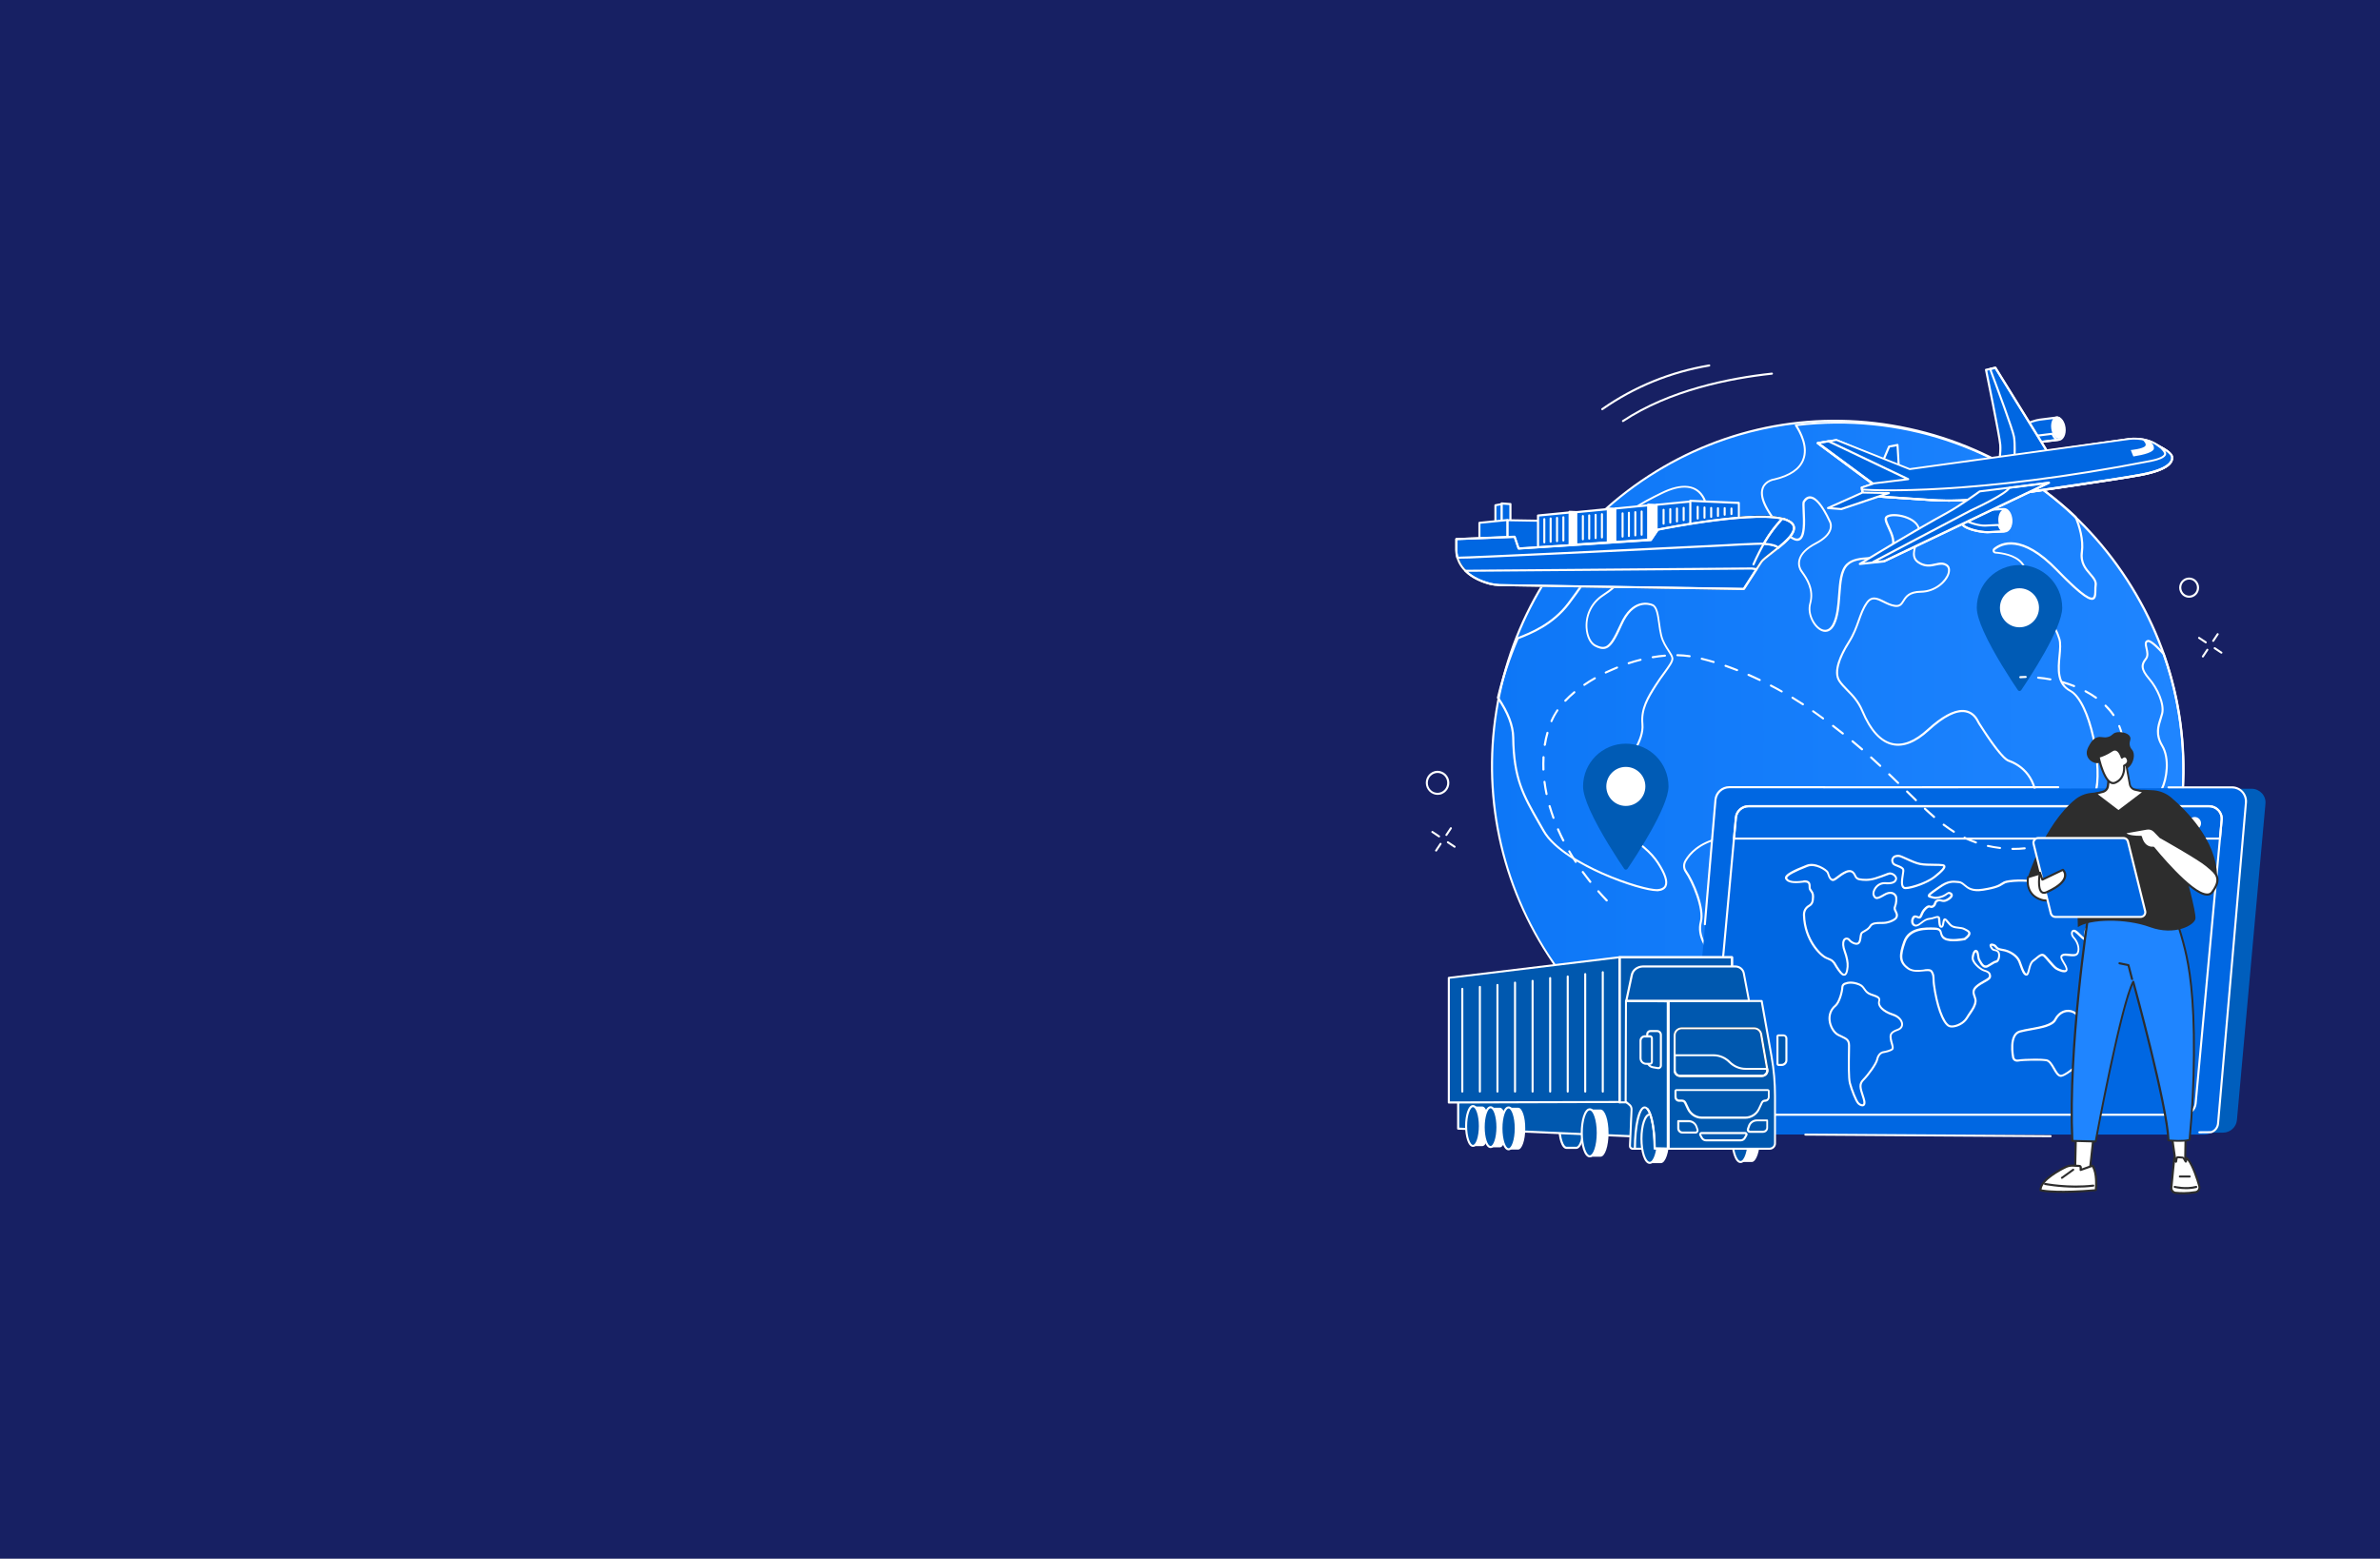 <svg xmlns="http://www.w3.org/2000/svg" xmlns:xlink="http://www.w3.org/1999/xlink" id="Illustration" x="0px" y="0px" viewBox="0 0 2560 1677" style="enable-background:new 0 0 2560 1677;" xml:space="preserve"><style type="text/css">	.st0{fill:#172063;}	.st1{fill:url(#SVGID_1_);}	.st2{fill:#FFFFFF;}	.st3{fill:#005BB5;}	.st4{fill:#0067E2;}	.st5{fill:#005EBC;}	.st6{fill:#0058AF;}	.st7{fill:#2D2D2D;}	.st8{fill:#1F85FF;}	.st9{fill:#0D6EFD;}	.st10{fill:#0D77F7;}	.st11{display:none;}	.st12{display:inline;fill:#2D2D2D;}</style><rect x="-1.6" y="-1.1" class="st0" width="2563.1" height="1679.2"></rect><g>	<linearGradient id="SVGID_1_" gradientUnits="userSpaceOnUse" x1="1604.762" y1="825.734" x2="2348.497" y2="825.734">		<stop offset="0" style="stop-color:#0D77F7"></stop>		<stop offset="1" style="stop-color:#1F85FF"></stop>	</linearGradient>	<path class="st1" d="M2287.9,623.8c112.3,173.1,63.9,403.8-108,515.4s-402.3,61.6-514.6-111.5s-63.9-403.8,108-515.4  S2175.7,450.7,2287.9,623.8z"></path>	<path class="st2" d="M1979.7,1199.8c-26.5,0-53.1-2.8-79.6-8.6c-97.5-21.1-181.2-79-235.6-163c-54.5-84-73.2-184-52.7-281.6  c20.5-97.6,77.7-181.2,161.1-235.3c83.4-54.1,183-72.3,280.5-51.1c97.5,21.1,181.2,79,235.6,163c54.5,84,73.2,184,52.7,281.6  c-20.5,97.6-77.7,181.2-161.1,235.3C2119.8,1179.5,2050.5,1199.8,1979.7,1199.8z M1973.6,453.9c-70.4,0-139.3,20.2-199.7,59.4  c-171.1,111-219.5,341.5-107.7,513.8c71.5,110.2,191.4,170.3,313.3,170.3c68.7,0,138.1-19.1,199.8-59.1  c82.9-53.8,139.8-136.8,160.1-233.9c20.3-97.1,1.7-196.5-52.4-279.9c-54.1-83.5-137.3-141-234.2-162  C2026.4,456.7,1999.9,453.9,1973.6,453.9z"></path>	<g>		<path class="st2" d="M1815.3,629.8c-4.7,0-10.6-2.1-16.6-6.1c-6.2-4.1-12.8-14.8-19.3-25.2c-5.2-8.4-10.2-16.4-13.9-19.1   c-6.8-5-9.4-3.2-15.1,0.7c-0.8,0.6-1.7,1.2-2.7,1.8c-5.5,3.6-11.2,2.8-14.3,1.1c-1.8-1-2.9-2.4-2.8-3.7   c0.4-21.9,36.6-39.9,56-49.5c22.6-11.2,39.4-9.1,47.1,6c7.8,15.1-10.7,50.4-12.8,54.4c-2.2,4.1-0.2,10.5,1.7,16.6   c1.7,5.4,3.5,11.1,2.5,15.6c-0.7,3.2-2.5,5.5-5.2,6.7C1818.5,629.5,1817,629.8,1815.3,629.8z M1758.4,574.1c2.4,0,5,1,8.4,3.5   c4.1,3,9.1,11.1,14.5,19.7c6,9.7,12.9,20.7,18.6,24.5c7.4,4.9,14.7,6.9,19,5.1c2.1-0.8,3.4-2.6,3.9-5.1c0.8-4-0.8-9.3-2.4-14.5   c-2.1-6.6-4.2-13.4-1.5-18.3c7.5-14,18.7-40.9,12.8-52.4c-7.3-14.1-22.5-15.8-44.2-5c-19,9.4-54.3,27-54.7,47.6c0,0,0,0,0,0   c0,0.3,0.5,1,1.7,1.7c2.8,1.6,7.6,1.9,12-1c0.9-0.6,1.8-1.2,2.6-1.7C1752.5,575.9,1755.1,574.1,1758.4,574.1z M1731.7,579.2   L1731.7,579.2L1731.7,579.2z"></path>		<path class="st2" d="M2053.7,1172.5c-1.2,0-2.3-0.1-3.4-0.3c-10.4-1.7-39-19.1-54.1-30.3c-11.9-8.9-37.9-43.9-55.1-67.1   c-5.2-7-9.6-13-12.3-16.4c-9.3-11.8-15.7-10.4-32.7-6.7c-2.7,0.6-5.8,1.3-9.2,1.9c-24.6,4.9-31.2-1.4-41.4-17.9   c-0.9-1.5-2.3-3.3-3.9-5.5c-6.9-9.2-17.3-23-13.2-38.5c3.7-13.8-8.5-42.8-16-53.4c-2.6-3.7-2.7-8.6-0.3-12.7   c4.8-8.2,14.8-19,35.4-24.2c8.6-2.2,14.3-0.3,19.8,1.4c4.6,1.5,9.4,3,16.1,2.3c4.7-0.5,9.8-2.2,14.7-3.9   c10.3-3.5,20.9-7.1,24.7,3.3c4.7,13,26.8,15.4,53.9,5.8c15.9-5.7,32-3.2,39.2,6c4.6,5.9,4.5,13.6-0.5,21   c-12.4,18.6-8.6,23.8-0.8,31.5c2.9,2.9,6.6,5.5,10.1,8c6.6,4.7,12.3,8.8,11.5,13.4c-1.1,6.6-11.1,18.4-15.7,23.2   c-4.4,4.5-6.7,14.5-1.2,25.8c5.7,11.9,6.2,51.8,3.4,70.6c-2.4,16.8,7.4,23.4,27.1,36.6c1.6,1.1,3.3,2.2,5,3.4   c9.6,6.5,13.5,12.1,11.7,16.7C2065,1170.5,2059.2,1172.5,2053.7,1172.5z M1912.6,1046.9c6.8,0,12,2.5,18,10.1   c2.7,3.4,7,9.2,12.3,16.4c17.1,23.1,42.9,57.9,54.6,66.6c14.9,11.1,43,28.3,53.1,29.9c5.4,0.9,12.4-0.7,13.8-4.3   c1.4-3.4-2.5-8.4-10.9-14.1c-1.7-1.2-3.4-2.3-5-3.4c-19.8-13.3-30.7-20.6-28.1-38.7c2.7-18.5,2.3-57.7-3.2-69.3   c-5.9-12.4-3.4-23.1,1.7-28.3c5.5-5.7,14.1-16.6,15.1-22c0.6-3.2-4.9-7.1-10.6-11.2c-3.6-2.6-7.3-5.3-10.4-8.3   c-9.2-9-12.1-15.3,0.5-34.3c4.4-6.6,4.6-13.2,0.6-18.4c-5.4-6.9-19.2-11.5-36.7-5.3c-28.7,10.2-51.5,7.3-56.7-7.2   c-2.9-8-10.2-5.9-21.9-2c-5,1.7-10.2,3.5-15.2,4c-7.1,0.8-12.1-0.8-17-2.4c-5.5-1.7-10.7-3.4-18.6-1.4c-19.8,5-29.4,15.4-34,23.2   c-2,3.4-1.9,7.4,0.2,10.3c8,11.2,20.3,40.6,16.4,55.2c-3.9,14.4,6.2,27.8,12.8,36.6c1.6,2.2,3,4,4,5.6   c9.8,15.9,15.7,21.5,39.1,16.9c3.3-0.7,6.4-1.3,9.2-1.9C1902.6,1048.1,1908,1046.9,1912.6,1046.9z"></path>		<path class="st2" d="M2233,932.6c-1,0-2-0.2-3.1-0.5c-14.9-4.3-41.1-40-40.6-67.6c0.5-31.2-20.2-41.9-29.2-45   c-6.9-2.4-21.3-23.3-32.1-40.3l-0.6-1c-0.1-0.2-0.3-0.6-0.5-1c-1.5-2.8-4.9-9.4-12.8-10.8c-9.8-1.8-23.1,4.9-39.3,19.8   c-14.1,12.9-27.3,18.1-39.2,15.5c-13.3-2.9-24.5-15.2-33.4-36.4c-4.3-10.2-10.5-16.6-16.1-22.2c-3.3-3.3-6.3-6.5-8.6-10   c-7.1-10.9,1.8-29.5,10.5-43.1c5.2-8.2,7.9-15.7,10.4-22.9c2.4-6.7,4.6-13,8.7-18.9c5.9-8.6,12.9-5.1,19.7-1.7   c3.7,1.9,7.5,3.8,11.7,4.3c4.7,0.6,6-1.6,8.1-4.9c2.8-4.5,6.3-10.1,19.6-10.3c15.7-0.2,26.4-11.4,28.7-18.9c0.6-2,1.2-5.6-1.5-7.5   c-3.4-2.4-7-1.6-11.2-0.7c-5.4,1.2-11.6,2.5-19.1-2.4c-8.3-5.5-5.4-14.2-2.6-22.6c1.9-5.6,3.8-11.4,2.1-15.8   c-1.7-4.4-6.8-8.2-13.9-10.5c-7.2-2.3-15-2.4-18.2-0.4c-2,1.3,0,5.4,2.2,10.2c3.5,7.5,8.3,17.7,1.9,25.9c-5.6,7.3-15.2,8-24.4,8.7   c-8.3,0.6-16.9,1.2-22.4,6.6c-6.3,6-7.2,18.6-8.2,31.9c-0.9,11.6-1.7,23.6-6.3,32.4c-3.3,6.3-8.3,8.7-13.7,6.6   c-8.8-3.5-16.7-18-13.4-30c4.1-14.9-3.9-26.3-8.2-32.4c-0.6-0.8-1.1-1.5-1.5-2.1c-1.1-1.7-3.5-6.4-1.9-12.5   c1.8-6.9,7.9-13,18.2-18.4c8.3-4.3,13.5-9.3,15.1-14.5c1.2-4.2-0.3-7.1-0.3-7.1c-9.7-20.9-16.4-25.5-20.3-25.7   c-2.9-0.1-4.8,2.2-6,4.1c-0.4,0.8-0.2,5.5,0,9.6c0.6,12,1.3,28.5-5.9,31.4c-5,2-12.5-3.2-23-15.7c-15.1-18-20.9-31.9-17.2-41.2   c3.2-8.2,12.3-9.7,13.3-9.8c16.2-3.9,26.3-10.7,30.1-20.4c5.5-13.9-3.6-29.9-7.8-36.2c-0.2-0.3-0.2-0.7-0.1-1.1   c0.2-0.3,0.5-0.6,0.9-0.6c53.6-6.6,109.2-1.2,160.9,15.6c52.2,16.9,100.9,45.7,140.8,83.2c0.1,0.1,0.2,0.2,0.3,0.4   c4.2,10.1,8.7,25,6.9,38.3c-1.6,11.2,3.9,17.5,8.7,23c3.5,4.1,6.9,8,6.1,12.9c-0.2,1.5-0.3,3.3-0.3,5.1c-0.1,4.3-0.1,8.8-3.2,10.1   c-3.6,1.4-11.2-1.1-40.2-31.1c-37.1-38.3-58.3-28.3-65.7-22.2c-0.5,0.4-0.4,0.9-0.3,1.1c0.1,0.2,0.3,0.6,0.8,0.7   c7.7,0.6,21.6,2.8,28.9,11.3c3.5,4.1,5.1,9.1,4.6,15c-1.7,22.4,3.7,37.5,15.4,42.6c11.5,5,16.5,11,20.8,24.6   c1.6,5,0.9,11.7,0.3,18.8c-1.3,13.7-2.7,29.1,11,36.5c22.8,12.2,35.9,86.9,27.4,111.1c-3.9,11.3-5.4,24.7-6.8,37.7   c-1.6,15-3.2,29.2-8.5,37.9C2237.9,931.4,2235.7,932.6,2233,932.6z M2110.9,763.8c1.2,0,2.4,0.1,3.5,0.3c9.1,1.6,13,9.2,14.4,12   c0.2,0.4,0.3,0.6,0.4,0.8l0.6,1c14.8,23.4,26.1,37.7,31,39.4c9.4,3.3,31.2,14.5,30.7,47.2c-0.4,26.2,25.1,61.4,39,65.4   c3.2,0.9,5.4,0.2,6.9-2.2c5-8.2,6.6-22.2,8.2-36.9c1.4-13.1,2.9-26.7,7-38.2c4-11.5,3.2-35.3-2.1-59.2   c-5.7-25.8-14.8-44.2-24.2-49.3c-15-8-13.5-24.3-12.1-38.7c0.7-6.9,1.3-13.4-0.2-18c-4.6-14.5-10-19-19.6-23.2   c-7.3-3.2-19.2-13.2-16.7-44.8c0.4-5.3-1-9.8-4.1-13.4c-6.8-7.9-20.1-10-27.4-10.5c-1.3-0.1-2.4-0.9-2.8-2.2c-0.4-1.3,0-2.6,1-3.5   c7.9-6.5,30.3-17.3,68.7,22.4c21.2,21.9,33.9,32.2,37.8,30.6c1.7-0.7,1.8-4.6,1.8-8c0-1.9,0-3.8,0.3-5.4c0.6-3.9-2.1-7.1-5.6-11.1   c-4.9-5.6-10.9-12.6-9.2-24.8c1.8-12.7-2.6-27.1-6.7-37c-80.4-75.3-188.9-111.1-298-98.2c4.6,7.4,12.5,22.9,7,36.7   c-4.1,10.4-14.7,17.7-31.7,21.7c0,0-0.1,0-0.1,0c-0.1,0-8.8,1.3-11.6,8.5c-2.3,5.9-1.2,17.4,16.8,39c12,14.3,17.7,16.1,20.5,15   c5.8-2.2,5-19.1,4.5-29.2c-0.3-6.4-0.4-9.6,0.3-10.8c2.1-3.5,4.9-5.4,8-5.2c6.5,0.3,14,9.4,22.1,26.9c0,0.1,2,3.6,0.5,8.7   c-1.7,5.9-7.2,11.2-16.2,15.9c-9.7,5-15.5,10.7-17.1,17c-1.4,5.3,0.7,9.3,1.6,10.7c0.4,0.6,0.9,1.3,1.4,2.1   c4.5,6.4,12.9,18.4,8.5,34.3c-3,10.8,4.3,24.3,12.1,27.4c4.4,1.7,8.2-0.2,11-5.5c4.3-8.4,5.2-20.1,6-31.5c1-13.8,2-26.8,8.9-33.4   c6.2-5.9,15.1-6.6,23.8-7.2c9.2-0.7,17.8-1.3,22.8-7.8c5.5-7.2,1.3-16.3-2.2-23.7c-2.7-5.7-5-10.7-1.4-13   c3.8-2.5,12.1-2.4,20.1,0.1c7.8,2.5,13.3,6.7,15.3,11.7c2,5.1,0,11.3-2,17.3c-2.7,8-5.2,15.6,1.7,20.1c6.8,4.5,12.2,3.3,17.5,2.1   c4.4-1,8.6-1.9,12.9,1c2.9,2,3.7,5.6,2.4,10c-2.9,9.7-15.5,20.3-30.8,20.5c-12.1,0.2-15.1,5-17.8,9.3c-2.1,3.4-4.2,6.7-10.2,5.9   c-4.5-0.6-8.7-2.7-12.4-4.5c-7-3.5-12.1-6.1-16.9,0.9c-3.9,5.7-6.1,11.9-8.4,18.4c-2.5,7-5.3,14.9-10.6,23.4   c-11.8,18.6-15.5,33-10.5,40.8c2.2,3.3,5.2,6.4,8.3,9.6c5.7,5.8,12.1,12.3,16.5,22.9c8.6,20.6,19.3,32.4,31.8,35.1   c11.2,2.5,23.7-2.6,37.2-15C2088.2,770.8,2100.8,763.8,2110.9,763.8z"></path>		<path class="st2" d="M1781.9,958.8c-9.1,0-33.3-6.7-59.2-18.2c-18.6-8.3-51.6-25.4-63.4-46.3c-1.6-2.8-3.1-5.5-4.6-8   c-17.2-30.1-27.6-48.3-28.2-93c-0.2-12.4-5.6-26.4-16.2-41.9c-0.2-0.3-0.2-0.6-0.2-0.9c5.2-21.7,12.3-43.3,21.2-64.2   c0.1-0.3,0.3-0.5,0.6-0.6l0.9-0.3c12.7-5,36.4-14.2,53.5-36.9c11.5-15.2,17.7-24.8,21.8-31.2c5.5-8.5,7.4-11.4,12.9-13.9   c10.1-4.6,22.2-2.7,25.4,3.9c4.9,10.1-2.3,21.6-21.7,34.1c-11.5,7.5-18,20.1-17.2,33.8c0.5,8.6,4,16,8.7,18.4   c4.7,2.4,7.7,2.9,10.4,2c4.6-1.6,8.9-8.2,16-24c12.9-29.1,31.6-23.1,35.2-21.6c5.2,2.2,6.5,11.2,7.8,20.9   c0.6,4.3,1.2,8.7,2.2,12.6c1.7,6.8,5.1,12,7.9,16.2c2.2,3.4,4,6.1,4.2,8.6c0.3,3.7-3.6,8.9-8.8,16.2c-2.9,3.9-6.1,8.3-9.2,13.3   c-9.5,15-15.7,25.9-14.2,41.1c0.9,9.8-3.2,18.7-6.6,25.8c-2.2,4.7-4.1,8.8-3.8,11.6c0.3,2.5,2.3,6.2,4.5,10   c4.2,7.6,9,16.2,5.5,22.8c-4.6,8.6-22.1,11.9-31.3,9.8c-4.1-0.9-8.2,0.1-10.9,2.8c-2.2,2.2-3.2,5.3-2.5,8.1   c2,8.6,9.7,16.9,22.9,24.7c18.5,10.9,31.5,22,38.6,33c8.1,12.5,10.9,21.1,8.3,26.3c-1.5,3-4.6,4.7-9.3,5.1   C1782.7,958.8,1782.3,958.8,1781.9,958.8z M1612.5,750.5c10.6,15.6,16.1,30,16.3,42.7c0.6,44.2,10.3,61.2,27.9,92   c1.5,2.6,3,5.3,4.6,8.1c20.4,36,107,64.5,121.7,63.3c3.9-0.3,6.4-1.6,7.5-3.8c2.1-4.3-0.6-12.4-8.2-24.1   c-7-10.7-19.7-21.6-37.9-32.3c-13.8-8.1-21.8-16.9-23.9-26.1c-0.8-3.6,0.4-7.4,3.1-10.2c3.3-3.3,8.1-4.5,13-3.4   c9.4,2.1,25.1-1.7,28.8-8.7c3-5.6-1.5-13.6-5.4-20.7c-2.4-4.3-4.4-7.9-4.8-10.9c-0.4-3.4,1.6-7.7,4-12.8   c3.2-6.9,7.3-15.4,6.4-24.6c-1.6-17.1,6.6-30,14.6-42.5c3.2-5,6.4-9.5,9.3-13.4c4.8-6.6,8.6-11.8,8.4-14.7c-0.1-2-1.8-4.4-3.8-7.6   c-2.8-4.3-6.4-9.7-8.2-16.9c-1-4-1.6-8.5-2.2-12.8c-1.2-8.6-2.4-17.4-6.5-19.1c-3.3-1.4-20.3-6.8-32.4,20.5   c-7.4,16.7-11.9,23.3-17.2,25.2c-4.1,1.5-8.4-0.2-12.1-2.1c-5.5-2.8-9.4-10.7-9.9-20.3c-0.8-14.5,6-27.8,18.2-35.8   c18.2-11.8,25.2-22.4,20.9-31.3c-2.6-5.4-13.8-6.8-22.5-2.9c-4.9,2.2-6.5,4.7-11.9,13.1c-4.1,6.4-10.4,16.1-21.9,31.3   c-17.5,23.2-41.5,32.6-54.5,37.7l-0.5,0.2C1624.6,708,1617.6,729.2,1612.5,750.5z"></path>		<path class="st2" d="M2339.3,911.3c-0.3,0-0.6-0.1-0.8-0.3c-6.2-6-12.1-15.1-16.8-22.4l-1.4-2.2c-8.3-12.7-0.5-28.7,4.1-38.2   c5-10.2,8.5-31.8,0.3-45.5c-7.4-12.3-4.4-21.7-1.7-29.9c0.6-1.8,1.1-3.6,1.6-5.3c2.5-9.8-5.1-26.5-13.6-36.4   c-9.6-11.2-8.8-16.5-3.6-23c2.2-2.7,1.2-6.8,0.4-10.4c-0.9-3.8-1.8-7.7,1.8-9c1.2-0.5,4.4-1.6,18.5,14c0.1,0.1,0.2,0.2,0.2,0.4   c23.5,66.6,27.7,138.2,12.1,207.3c-0.1,0.4-0.4,0.7-0.8,0.8C2339.5,911.2,2339.4,911.3,2339.3,911.3z M2310.3,690.8   c-1.6,0.6-1.3,2.4-0.4,6.5c0.9,3.9,2,8.7-0.9,12.3c-4.6,5.8-5.1,10,3.6,20.2c9,10.5,16.8,27.8,14.1,38.4c-0.5,1.8-1.1,3.7-1.6,5.4   c-2.6,8.2-5.3,16.6,1.5,28.1c8.6,14.4,5,36.9-0.2,47.6c-4.4,9.1-11.8,24.3-4.2,36l1.4,2.2c4.3,6.7,9.6,14.8,15.1,20.6   c14.9-67.9,10.7-138.4-12.4-203.9C2313.9,690.4,2310.8,690.6,2310.3,690.8z"></path>	</g>	<g>		<path class="st3" d="M2218.2,653.9c0,22.3-35.6,76-44.1,88.6c-0.9,1.3-2.8,1.3-3.6,0c-6.1-9-26.1-39.1-37-63.6   c-4.3-9.7-7.2-18.6-7.2-25c0-25.4,20.6-46,46-46C2197.6,607.9,2218.2,628.5,2218.2,653.9z"></path>		<circle class="st2" cx="2172.2" cy="653.9" r="21"></circle>	</g>	<g>		<path class="st3" d="M1794.7,846.1c0,22.3-35.6,76-44.1,88.6c-0.9,1.3-2.8,1.3-3.6,0c-6.1-9-26.1-39.1-37-63.6   c-4.3-9.7-7.2-18.6-7.2-25c0-25.4,20.6-46,46-46C1774.2,800.1,1794.7,820.7,1794.7,846.1z"></path>		<circle class="st2" cx="1748.8" cy="846.1" r="21"></circle>	</g>	<g>		<path class="st4" d="M2211.9,449.3c0,0,0.1,0,0.1,0c0.9-0.1-18.1,2.3-18.1,2.3c-8.4,1.1-27.4,8.9-26.6,15.4   c0.8,6.5,21.2,9.4,29.6,8.3c0,0,17.4-2,17.8-2.1c4.1-0.5,6.8-6.3,6-12.9C2220,453.8,2216,448.9,2211.9,449.3z"></path>					<ellipse transform="matrix(0.992 -0.126 0.126 0.992 -40.382 281.458)" class="st2" cx="2213.6" cy="461.2" rx="7.3" ry="12.1"></ellipse>		<path class="st2" d="M2193.3,476.6c-9.4,0-26.1-2.7-27-9.5c-0.2-1.4,0.3-2.9,1.5-4.4c0.3-0.4,0.9-0.5,1.4-0.3   c8.1,4,18.4,5.7,23.7,5l14.4-1.8c0.5-0.1,1,0.2,1.2,0.7c1.3,3.2,3.4,5.5,5.4,5.8c0.5,0.1,0.9,0.6,0.9,1.1c0,0.6-0.4,1-1,1.1   l-16.8,2.1C2196.1,476.5,2194.8,476.6,2193.3,476.6z M2169.1,464.8c-0.4,0.7-0.6,1.4-0.5,2c0.7,5.4,19.8,8.4,28.3,7.4l13.2-1.7   c-1.3-1.1-2.4-2.7-3.3-4.6l-13.5,1.7C2187.8,470.3,2177.4,468.7,2169.1,464.8z"></path>		<path class="st2" d="M2193.3,476.6c-9.4,0-26.1-2.7-27-9.5c-0.5-4.3,5.4-8.3,10.4-10.9c5.5-2.8,12.6-5.2,17.1-5.8l17.3-2.2   c0.2,0,0.4,0,0.5-0.1c0,0,0,0,0.1,0c0,0,0.1,0,0.1,0l0,0c4.7-0.4,9.1,4.8,10,12c0.9,7.3-2.1,13.5-6.9,14.2   c-0.5,0.1-17.2,2-17.9,2.1C2196.1,476.5,2194.8,476.6,2193.3,476.6z M2212,450.4c-2.2,0.3-17.8,2.2-17.8,2.2   c-4.3,0.5-11,2.8-16.4,5.5c-6.1,3.1-9.5,6.3-9.2,8.6c0.7,5.4,19.8,8.4,28.3,7.4c6-0.7,17.5-2,17.8-2.1c3.5-0.4,5.7-5.8,5-11.7   C2219,454.5,2215.5,450,2212,450.4C2212,450.4,2212,450.4,2212,450.4z"></path>	</g>	<g>		<path class="st4" d="M2205.7,491.7l-59.4-96l-10,2.2c0,0,14.6,71.2,15.3,80.6c0.7,9.4-2,25.6-2,25.6L2205.7,491.7z"></path>		<path class="st2" d="M2166.6,496.6c-0.3,0-0.5-0.1-0.7-0.3c-0.3-0.2-0.4-0.6-0.4-0.9c0-0.2,1.2-16.3-0.3-25.4   c-1.3-7.7-19.9-57.6-25.6-72.7c-0.1-0.3-0.1-0.6,0.1-0.9c0.2-0.3,0.4-0.5,0.7-0.6l5.7-1.3c0.5-0.1,0.9,0.1,1.2,0.5l56.9,91.9   c0.2,0.3,0.2,0.7,0.1,1c-0.1,0.3-0.4,0.6-0.8,0.7l-36.6,8C2166.8,496.6,2166.7,496.6,2166.6,496.6z M2142.1,397.8   c7.5,20,24,64.3,25.3,71.9c1.3,7.8,0.7,20.2,0.5,24.5l33.6-7.3l-55.6-89.8L2142.1,397.8z"></path>		<path class="st2" d="M2149.5,505.2c-0.3,0-0.6-0.1-0.8-0.3c-0.3-0.3-0.4-0.6-0.3-1c0-0.2,2.7-16.1,2-25.3   c-0.7-9.3-15.1-79.7-15.3-80.5c-0.1-0.6,0.3-1.2,0.8-1.3l10-2.2c0.5-0.1,0.9,0.1,1.2,0.5l59.4,96c0.2,0.3,0.2,0.7,0.1,1   c-0.1,0.3-0.4,0.6-0.8,0.7l-56.2,12.4C2149.7,505.2,2149.6,505.2,2149.5,505.2z M2137.6,398.8c1.9,9.3,14.4,70.8,15.1,79.7   c0.6,7.8-1.1,19.9-1.8,24.2l53.1-11.7l-58.2-94L2137.6,398.8z"></path>	</g>	<path class="st2" d="M2096.5,539.7c-6.5,0-13-0.2-19.5-0.6l-73.2-4.9c-0.5,0-0.9-0.4-1-0.9l-1.4-8.5c-0.1-0.5,0.2-1.1,0.7-1.2  l9.9-3.3l-57.4-42.6c-0.4-0.3-0.5-0.7-0.4-1.2c0.1-0.4,0.5-0.8,0.9-0.8l20-3.3c0.2,0,0.4,0,0.6,0.1l78.6,32.6l232.7-33.4  c0.8-0.2,21.3-4.2,36.7,8.2c2,0.9,13.7,6.3,13.7,11.9c0,5.8-3.5,14.2-33.2,20c-20.8,4.1-113.1,17.5-166.2,25.1  C2124.3,538.7,2110.4,539.7,2096.5,539.7z M2004.9,532l72.3,4.8c20.2,1.4,40.5,0.6,60.6-2.3c53.1-7.6,145.3-21,166.1-25.1  c31.4-6.2,31.4-14.9,31.4-17.8c0-3.3-7.7-7.8-12.5-9.9c-0.1,0-0.2-0.1-0.3-0.2c-14.6-11.9-34.8-7.9-35-7.8l-233.1,33.5  c-0.2,0-0.4,0-0.6-0.1l-78.6-32.6l-17.1,2.8l57,42.3c0.3,0.2,0.5,0.7,0.4,1.1c-0.1,0.4-0.3,0.7-0.7,0.9l-11,3.7L2004.9,532z"></path>	<g>		<polygon class="st4" points="2015.7,519 2032,480.5 2041.1,478.7 2043.1,513   "></polygon>		<path class="st2" d="M2015.7,520.1c-0.3,0-0.6-0.1-0.9-0.4c-0.3-0.3-0.3-0.8-0.2-1.1l16.3-38.5c0.1-0.3,0.4-0.6,0.8-0.7l9.1-1.8   c0.3-0.1,0.6,0,0.9,0.2c0.3,0.2,0.4,0.5,0.4,0.8l2,34.3c0,0.5-0.3,1-0.9,1.1l-27.4,6C2015.8,520.1,2015.8,520.1,2015.7,520.1z    M2032.8,481.5l-15.3,36l24.4-5.3l-1.9-32.1L2032.8,481.5z"></path>	</g>	<g>		<path class="st4" d="M2155.5,547.7c0,0,0.1,0,0.1,0c0.9,0-18.2,0.9-18.2,0.9c-8.5,0.4-28,6.8-27.6,13.4c0.3,6.6,20.4,11,28.8,10.5   c0,0,17.5-0.7,18-0.7c4.2-0.2,7.3-5.8,6.9-12.4C2163.2,552.8,2159.6,547.6,2155.5,547.7z"></path>					<ellipse transform="matrix(0.999 -5.013511e-02 5.013511e-02 0.999 -25.352 108.806)" class="st2" cx="2156.2" cy="559.8" rx="7.3" ry="12.1"></ellipse>		<path class="st2" d="M2137.7,573.7c-8.3,0-28.6-4-29-11.6c-0.1-1.4,0.5-2.9,1.8-4.3c0.4-0.4,0.9-0.5,1.4-0.2   c7.8,4.6,17.9,7,23.3,6.8l14.5-0.7c0.5,0,1,0.3,1.1,0.8c1,3.3,2.9,5.7,5,6.2c0.5,0.1,0.9,0.6,0.8,1.2c-0.1,0.5-0.5,1-1,1   l-16.9,0.8C2138.4,573.6,2138,573.7,2137.7,573.7z M2111.6,560c-0.5,0.7-0.7,1.4-0.7,2c0.3,5.4,19.1,9.9,27.7,9.5l13.3-0.7   c-1.2-1.2-2.2-2.9-2.9-4.9l-13.6,0.7C2129.8,566.8,2119.6,564.4,2111.6,560z"></path>		<path class="st2" d="M2137.6,573.7c-8.3,0-28.6-4-28.9-11.6c-0.2-4.4,6-7.9,11.2-10.1c5.7-2.4,12.9-4.2,17.5-4.5l17.4-0.9   c0.2,0,0.4,0,0.5,0c0,0,0,0,0.1,0c0,0,0.1,0,0.1,0l0,0c4.7-0.1,8.7,5.5,9.1,12.7c0.2,3.4-0.5,6.7-1.9,9.2   c-1.5,2.7-3.7,4.2-6.1,4.4c-0.5,0-17.3,0.7-18,0.7C2138.4,573.6,2138,573.7,2137.6,573.7z M2155.5,548.8   c-2.2,0.1-17.9,0.9-17.9,0.9c-4.3,0.2-11.2,2-16.7,4.3c-6.3,2.6-10,5.6-9.8,7.9c0.3,5.4,19.1,9.9,27.7,9.5   c6.1-0.2,17.6-0.7,18-0.7c1.6-0.1,3.1-1.2,4.2-3.2c1.2-2.2,1.8-5,1.6-8C2162.1,553.5,2159,548.8,2155.5,548.8   C2155.5,548.8,2155.5,548.8,2155.5,548.8z"></path>	</g>	<g>		<path class="st4" d="M2054.1,504.6l233.2-32c0,0,19-3.9,33.9,6.5c1.4,1,14.5,7.1,15.2,12.5c0.7,5.2-3.5,13.3-32.3,18.9   c-21.1,4.1-116.4,18-166.1,25.1c-20.1,2.9-40.5,3.7-60.8,2.3l-73.2-4.9l-1.4-8.5l11.9-4l-59.1-43.9l20-3.3L2054.1,504.6z"></path>		<path class="st2" d="M2014.6,521.3c-0.2,0-0.5-0.1-0.7-0.2l-59.3-43.6c-0.4-0.3-0.5-0.7-0.4-1.2c0.1-0.4,0.5-0.8,0.9-0.8l11.5-1.9   c0.2,0,0.5,0,0.7,0.1l85.7,40.8c0.4,0.2,0.7,0.7,0.6,1.2c-0.1,0.5-0.5,0.9-1,0.9l-37.9,4.6   C2014.7,521.3,2014.6,521.3,2014.6,521.3z M1958.1,477.3l56.8,41.8l33.7-4.1l-82-39.1L1958.1,477.3z"></path>		<path class="st2" d="M2096.5,539.7c-6.5,0-13-0.2-19.5-0.6l-73.2-4.9c-0.5,0-0.9-0.4-1-0.9l-1-6.3c-0.1-0.3,0-0.7,0.3-0.9   c0.2-0.3,0.6-0.4,0.9-0.4c11.6,0.8,118.8,6.6,310.3-30.8c10.9-2.1,13.6-4.8,14.2-5.8c0.3-0.4,0.3-0.8,0.3-1.1   c-0.8-3.1-5.3-6.6-7.1-7.8c-0.1,0-0.1-0.1-0.2-0.1c-0.5-0.3-0.6-1-0.3-1.5c0.3-0.5,1-0.6,1.5-0.3c0,0,0.1,0,0.1,0.1   c0.3,0.2,0.8,0.5,1.5,0.8c6.6,3.6,13.5,7.9,14.1,12.4c0.8,6.1-4.2,14.5-33.2,20.2c-20.8,4.1-113.1,17.5-166.2,25.1   C2124.3,538.7,2110.4,539.7,2096.5,539.7z M2004.9,532l72.3,4.8c20.2,1.4,40.5,0.6,60.6-2.3c53.1-7.6,145.3-21,166.1-25.1   c28.7-5.6,32-13.5,31.4-17.7c-0.3-2.2-3.3-4.8-6.5-6.9c0.5,0.8,0.9,1.6,1.1,2.5c0.2,0.6,0.2,1.7-0.5,2.8   c-1.7,2.8-7.2,5.1-15.7,6.8c-185.6,36.3-292.3,32-309.4,30.9L2004.9,532z"></path>		<path class="st2" d="M2312.4,474.7c-2.6-0.8-6.4-2-8.8-2.3c3.5,2.8,5.2,5.6,4,7.3c-2.3,3.3-15.7,4.5-15.7,4.5l2.8,6.9   c11.9-1.8,21.8-4.7,22.1-8.5C2317,479.3,2315.1,476.9,2312.4,474.7z"></path>		<path class="st2" d="M2096.5,539.7c-6.5,0-13-0.2-19.5-0.6l-73.2-4.9c-0.5,0-0.9-0.4-1-0.9l-1.4-8.5c-0.1-0.5,0.2-1.1,0.7-1.2   l9.9-3.3l-57.4-42.6c-0.4-0.3-0.5-0.7-0.4-1.2c0.1-0.4,0.5-0.8,0.9-0.8l20-3.3c0.2,0,0.4,0,0.6,0.1l78.5,31.2l232.9-32   c0.7-0.2,19.5-3.9,34.7,6.7c0.2,0.1,0.8,0.5,1.6,0.9c6.6,3.6,13.5,7.9,14.1,12.4c0.8,6.1-4.2,14.5-33.2,20.2   c-20.8,4.1-113.1,17.5-166.2,25.1C2124.3,538.7,2110.4,539.7,2096.5,539.7z M2004.9,532l72.3,4.8c20.2,1.4,40.5,0.6,60.6-2.3   c53.1-7.6,145.3-21,166.1-25.1c28.7-5.6,32-13.5,31.4-17.7c-0.5-3.9-9.6-8.9-13-10.7c-0.9-0.5-1.5-0.8-1.8-1   c-14.4-10.1-32.8-6.4-33-6.4l-233.2,32.1c-0.2,0-0.4,0-0.6-0.1l-78.4-31.2l-17.1,2.8l57,42.3c0.3,0.2,0.5,0.7,0.4,1.1   c-0.1,0.4-0.3,0.7-0.7,0.9l-11,3.7L2004.9,532z"></path>	</g>	<g>		<polygon class="st4" points="1966.2,546.6 1980.5,547.7 2031.8,530.4 2003.4,530   "></polygon>		<path class="st2" d="M1980.5,548.8C1980.5,548.8,1980.4,548.8,1980.5,548.8l-14.4-1.1c-0.5,0-0.9-0.4-1-0.9   c-0.1-0.5,0.2-1,0.6-1.2l37.2-16.6c0.1-0.1,0.3-0.1,0.5-0.1l28.4,0.5c0.5,0,1,0.4,1.1,0.9c0.1,0.5-0.2,1-0.7,1.2l-51.3,17.3   C1980.7,548.8,1980.6,548.8,1980.5,548.8z M1970.6,545.8l9.7,0.8l45-15.2l-21.7-0.4L1970.6,545.8z"></path>	</g>	<g>		<path class="st4" d="M2203.8,519.4l-177.6,84.7l-26,2.4c0,0,83.9-48,94.6-55c15.7-10.2,34.6-22.8,34.6-22.8L2203.8,519.4z"></path>		<path class="st2" d="M2014.7,605.8c-0.5,0-0.9-0.3-1.1-0.8c-0.1-0.5,0.1-1,0.5-1.3l105.8-55.8c0,0,0,0,0.1,0   c10.3-4.7,37.6-18.1,40.3-23.6c0.2-0.3,0.5-0.6,0.9-0.6l42.6-5.4c0.5-0.1,1.1,0.3,1.2,0.8c0.2,0.5-0.1,1.1-0.6,1.3l-177,84.4   c-0.1,0.1-0.3,0.1-0.4,0.1L2014.7,605.8C2014.8,605.8,2014.7,605.8,2014.7,605.8z M2121,549.9l-101,53.3l6.6-0.5l170.6-81.3   l-35.2,4.4C2157.1,533.2,2124.9,548.1,2121,549.9z"></path>		<path class="st2" d="M2000.5,607.9c-0.5,0-0.9-0.3-1.1-0.8c-0.2-0.5,0-1,0.5-1.3c0.5-0.3,55.2-33.9,94.4-55.3   c13.8-7.6,34.3-22.6,34.5-22.7c0.2-0.1,0.3-0.2,0.5-0.2l74.4-9.3c0.5-0.1,1,0.3,1.2,0.8c0.2,0.5-0.1,1.1-0.6,1.3l-177.6,84.7   c-0.1,0.1-0.2,0.1-0.4,0.1l-25.7,2.7C2000.6,607.9,2000.5,607.9,2000.5,607.9z M2129.9,529.7c-2.3,1.7-21.4,15.5-34.5,22.7   c-32.9,18-76.6,44.4-90.1,52.7l20.6-2.2l171.3-81.7L2129.9,529.7z"></path>	</g>	<g>		<path class="st4" d="M1566.5,591.5V580l108.5-2.8l4.3,9.2l96.4-5.5l7.5-11.1c0,0,109.6-22.3,138.7-10.3   c26.1,10.8-21.8,36.7-27.4,45c-5.6,8.3-18.9,29.1-18.9,29.1l-262.5-4.1c-3.5-0.1-7-0.5-10.4-1.4c-9.3-2.4-26-8.6-33.2-23.1   C1567.4,600.7,1566.5,596.1,1566.5,591.5z"></path>		<path d="M1875.6,634.7C1875.6,634.7,1875.6,634.7,1875.6,634.7l-262.5-4.1c-3.6-0.1-7.2-0.6-10.6-1.4c-9.5-2.4-26.5-8.8-33.9-23.7   c-2.1-4.3-3.2-9-3.2-14V580c0-0.6,0.5-1.1,1.1-1.1l108.5-2.8c0.5,0,0.9,0.2,1,0.6l3.9,8.5l95.1-5.5l7.2-10.6   c0.2-0.2,0.4-0.4,0.7-0.5c4.5-0.9,110.3-22.3,139.4-10.2c5.1,2.1,7.9,4.9,8.3,8.5c1.2,9-12.9,19.9-24.3,28.7   c-5.1,4-9.6,7.4-10.9,9.4c-5.5,8.2-18.7,28.9-18.8,29.1C1876.3,634.5,1876,634.7,1875.6,634.7z M1567.6,581.1v10.4c0,4.6,1,9,3,13   c7,14.2,23.3,20.2,32.5,22.5c3.3,0.8,6.7,1.3,10.1,1.4l261.9,4.1c2.1-3.3,13.5-21.1,18.5-28.6c1.6-2.4,5.9-5.7,11.4-10   c10.3-8,24.5-18.9,23.5-26.6c-0.4-2.7-2.7-5-7-6.7c-27.5-11.4-130,8.7-137.6,10.3l-7.2,10.7c-0.2,0.3-0.5,0.5-0.9,0.5l-96.4,5.5   c-0.4,0-0.9-0.2-1.1-0.6l-4-8.6L1567.6,581.1z"></path>	</g>	<g>		<g>			<polygon class="st4" points="1624.7,577 1615.1,577 1615.1,541.6 1624.7,542.3    "></polygon>			<path class="st2" d="M1624.7,578.1h-9.5c-0.6,0-1.1-0.5-1.1-1.1v-35.4c0-0.3,0.1-0.6,0.4-0.8c0.2-0.2,0.5-0.3,0.8-0.3l9.5,0.7    c0.6,0,1,0.5,1,1.1V577C1625.8,577.6,1625.3,578.1,1624.7,578.1z M1616.2,575.9h7.3v-32.5l-7.3-0.5V575.9z"></path>		</g>		<g>			<polygon class="st4" points="1608.5,543.5 1615.1,542.3 1615.1,578 1608.5,578    "></polygon>			<path class="st2" d="M1615.1,579.1h-6.6c-0.6,0-1.1-0.5-1.1-1.1v-34.4c0-0.5,0.4-1,0.9-1.1l6.6-1.2c0.3-0.1,0.7,0,0.9,0.2    c0.3,0.2,0.4,0.5,0.4,0.9V578C1616.2,578.6,1615.7,579.1,1615.1,579.1z M1609.6,576.9h4.4v-33.2l-4.4,0.8V576.9z"></path>		</g>	</g>	<g>		<g>			<polygon class="st4" points="1664.6,594.8 1621.4,594.8 1621.4,559.7 1664.6,560.4    "></polygon>			<path class="st2" d="M1664.6,595.9h-43.2c-0.6,0-1.1-0.5-1.1-1.1v-35.1c0-0.3,0.1-0.6,0.3-0.8c0.2-0.2,0.5-0.3,0.8-0.3l43.2,0.7    c0.6,0,1.1,0.5,1.1,1.1v34.4C1665.7,595.4,1665.2,595.9,1664.6,595.9z M1622.5,593.7h41v-32.2l-41-0.7V593.7z"></path>		</g>		<g>			<polygon class="st4" points="1591.3,562.5 1621.3,559.5 1621.3,595.3 1591.3,595.3    "></polygon>			<path class="st2" d="M1621.3,596.4h-30c-0.6,0-1.1-0.5-1.1-1.1v-32.8c0-0.6,0.4-1,1-1.1l30-3c0.3,0,0.6,0.1,0.9,0.3    c0.2,0.2,0.4,0.5,0.4,0.8v35.8C1622.4,595.9,1621.9,596.4,1621.3,596.4z M1592.4,594.2h27.8v-33.5l-27.8,2.8V594.2z"></path>		</g>	</g>	<g>		<g>			<polygon class="st4" points="1689.1,587.1 1654.4,589.3 1654.4,554.7 1689.1,551.3    "></polygon>			<path class="st2" d="M1654.4,590.4c-0.3,0-0.6-0.1-0.8-0.3c-0.2-0.2-0.4-0.5-0.4-0.8v-34.7c0-0.6,0.4-1,1-1.1l34.7-3.4    c0.3,0,0.6,0.1,0.9,0.3c0.2,0.2,0.4,0.5,0.4,0.8v35.8c0,0.6-0.5,1.1-1,1.1L1654.4,590.4C1654.5,590.4,1654.4,590.4,1654.4,590.4z     M1655.5,555.7v32.5l32.4-2.1v-33.5L1655.5,555.7z M1689.1,587.1L1689.1,587.1L1689.1,587.1z"></path>		</g>		<g>			<path class="st2" d="M1661.1,584.6c-0.6,0-1.1-0.5-1.1-1.1v-25c0-0.6,0.5-1.1,1.1-1.1s1.1,0.5,1.1,1.1v25    C1662.2,584.1,1661.7,584.6,1661.1,584.6z"></path>			<path class="st2" d="M1667.9,583.9c-0.6,0-1.1-0.5-1.1-1.1v-25c0-0.6,0.5-1.1,1.1-1.1s1.1,0.5,1.1,1.1v25    C1669,583.4,1668.6,583.9,1667.9,583.9z"></path>			<path class="st2" d="M1674.8,583.3c-0.6,0-1.1-0.5-1.1-1.1v-25c0-0.6,0.5-1.1,1.1-1.1s1.1,0.5,1.1,1.1v25    C1675.9,582.8,1675.4,583.3,1674.8,583.3z"></path>			<path class="st2" d="M1681.6,582.6c-0.6,0-1.1-0.5-1.1-1.1v-25c0-0.6,0.5-1.1,1.1-1.1s1.1,0.5,1.1,1.1v25    C1682.7,582.1,1682.2,582.6,1681.6,582.6z"></path>		</g>		<g>			<path class="st2" d="M1688.4,587.8v-37.2l48.9,2.1v31.9L1688.4,587.8z"></path>			<path class="st2" d="M1688.4,588.9c-0.3,0-0.6-0.1-0.8-0.3c-0.2-0.2-0.4-0.5-0.4-0.8v-37.2c0-0.3,0.1-0.6,0.3-0.8    c0.2-0.2,0.5-0.3,0.8-0.3l48.9,2.1c0.6,0,1.1,0.5,1.1,1.1v31.9c0,0.6-0.5,1.1-1,1.1L1688.4,588.9    C1688.5,588.9,1688.4,588.9,1688.4,588.9z M1689.5,551.8v34.8l46.7-3v-29.8L1689.5,551.8z"></path>		</g>	</g>	<g>		<g>			<polygon class="st4" points="1730.2,583.5 1695.5,585.7 1695.5,551 1730.2,547.7    "></polygon>			<path class="st2" d="M1695.5,586.8c-0.3,0-0.6-0.1-0.8-0.3c-0.2-0.2-0.4-0.5-0.4-0.8V551c0-0.6,0.4-1,1-1.1l34.7-3.4    c0.3,0,0.6,0.1,0.9,0.3c0.2,0.2,0.4,0.5,0.4,0.8v35.8c0,0.6-0.5,1.1-1,1.1L1695.5,586.8C1695.6,586.8,1695.6,586.8,1695.5,586.8z     M1696.6,552.1v32.5l32.4-2.1v-33.5L1696.6,552.1z M1730.2,583.5L1730.2,583.5L1730.2,583.5z"></path>		</g>		<g>			<path class="st2" d="M1702.6,581.3c-0.6,0-1.1-0.5-1.1-1.1v-25c0-0.6,0.5-1.1,1.1-1.1s1.1,0.5,1.1,1.1v25    C1703.7,580.8,1703.2,581.3,1702.6,581.3z"></path>			<path class="st2" d="M1709.4,580.6c-0.6,0-1.1-0.5-1.1-1.1v-25c0-0.6,0.5-1.1,1.1-1.1c0.6,0,1.1,0.5,1.1,1.1v25    C1710.6,580.1,1710.1,580.6,1709.4,580.6z"></path>			<path class="st2" d="M1716.3,580c-0.6,0-1.1-0.5-1.1-1.1v-25c0-0.6,0.5-1.1,1.1-1.1s1.1,0.5,1.1,1.1v25    C1717.4,579.5,1716.9,580,1716.3,580z"></path>			<path class="st2" d="M1723.1,579.3c-0.6,0-1.1-0.5-1.1-1.1v-25c0-0.6,0.5-1.1,1.1-1.1c0.6,0,1.1,0.5,1.1,1.1v25    C1724.2,578.8,1723.7,579.3,1723.1,579.3z"></path>		</g>		<g>			<path class="st2" d="M1729.5,584.2V547l48.9,2.1V581L1729.5,584.2z"></path>			<path class="st2" d="M1729.5,585.3c-0.3,0-0.6-0.1-0.8-0.3c-0.2-0.2-0.4-0.5-0.4-0.8V547c0-0.3,0.1-0.6,0.3-0.8    c0.2-0.2,0.5-0.3,0.8-0.3l48.9,2.1c0.6,0,1.1,0.5,1.1,1.1V581c0,0.6-0.5,1.1-1,1.1L1729.5,585.3    C1729.6,585.3,1729.6,585.3,1729.5,585.3z M1730.6,548.2V583l46.7-3v-29.8L1730.6,548.2z"></path>		</g>	</g>	<g>		<g>			<polygon class="st4" points="1773.5,580.8 1737.5,583.1 1737.5,547.1 1773.5,543.6    "></polygon>			<path class="st2" d="M1737.5,584.2c-0.3,0-0.6-0.1-0.8-0.3c-0.2-0.2-0.4-0.5-0.4-0.8v-36c0-0.6,0.4-1,1-1.1l36-3.5    c0.3,0,0.6,0.1,0.9,0.3c0.2,0.2,0.4,0.5,0.4,0.8v37.2c0,0.6-0.5,1.1-1,1.1L1737.5,584.2C1737.6,584.2,1737.6,584.2,1737.5,584.2z     M1738.6,548.1v33.8l33.8-2.2v-34.9L1738.6,548.1z M1773.5,580.8L1773.5,580.8L1773.5,580.8z"></path>		</g>		<g>			<path class="st2" d="M1745.3,578.4c-0.6,0-1.1-0.5-1.1-1.1v-25c0-0.6,0.5-1.1,1.1-1.1s1.1,0.5,1.1,1.1v25    C1746.4,577.9,1745.9,578.4,1745.3,578.4z"></path>			<path class="st2" d="M1752.1,577.8c-0.6,0-1.1-0.5-1.1-1.1v-25c0-0.6,0.5-1.1,1.1-1.1s1.1,0.5,1.1,1.1v25    C1753.2,577.3,1752.7,577.8,1752.1,577.8z"></path>			<path class="st2" d="M1759,577.1c-0.6,0-1.1-0.5-1.1-1.1v-25c0-0.6,0.5-1.1,1.1-1.1s1.1,0.5,1.1,1.1v25    C1760.1,576.6,1759.6,577.1,1759,577.1z"></path>			<path class="st2" d="M1765.8,576.4c-0.6,0-1.1-0.5-1.1-1.1v-25c0-0.6,0.5-1.1,1.1-1.1s1.1,0.5,1.1,1.1v25    C1766.9,576,1766.4,576.4,1765.8,576.4z"></path>		</g>		<g>			<path class="st2" d="M1772.9,581.5v-38.6l50.8,2.2v33.1L1772.9,581.5z"></path>			<path class="st2" d="M1772.9,582.6c-0.3,0-0.6-0.1-0.8-0.3c-0.2-0.2-0.4-0.5-0.4-0.8v-38.6c0-0.3,0.1-0.6,0.3-0.8    c0.2-0.2,0.5-0.3,0.8-0.3l50.8,2.2c0.6,0,1.1,0.5,1.1,1.1v33.1c0,0.6-0.5,1.1-1,1.1L1772.9,582.6    C1772.9,582.6,1772.9,582.6,1772.9,582.6z M1774,544.1v36.2l48.6-3.1v-31L1774,544.1z"></path>		</g>	</g>	<g>		<g>			<polygon class="st4" points="1818.9,577.7 1781.8,580.1 1781.8,543.1 1818.9,539.5    "></polygon>			<path class="st2" d="M1781.8,581.2c-0.3,0-0.6-0.1-0.8-0.3c-0.2-0.2-0.4-0.5-0.4-0.8v-37c0-0.6,0.4-1,1-1.1l37-3.6    c0.3,0,0.6,0.1,0.9,0.3c0.2,0.2,0.4,0.5,0.4,0.8v38.2c0,0.6-0.5,1.1-1,1.1L1781.8,581.2C1781.9,581.2,1781.9,581.2,1781.8,581.2z     M1783,544.1v34.8l34.8-2.2v-36L1783,544.1z M1818.9,577.7L1818.9,577.7L1818.9,577.7z"></path>		</g>		<g>			<path class="st2" d="M1789.4,564.5c-0.6,0-1.1-0.5-1.1-1.1v-14.9c0-0.6,0.5-1.1,1.1-1.1c0.6,0,1.1,0.5,1.1,1.1v14.9    C1790.5,564,1790,564.5,1789.4,564.5z"></path>			<path class="st2" d="M1796.6,563.3c-0.6,0-1.1-0.5-1.1-1.1v-14.4c0-0.6,0.5-1.1,1.1-1.1s1.1,0.5,1.1,1.1v14.4    C1797.7,562.8,1797.2,563.3,1796.6,563.3z"></path>			<path class="st2" d="M1803.8,562.1c-0.6,0-1.1-0.5-1.1-1.1v-13.9c0-0.6,0.5-1.1,1.1-1.1s1.1,0.5,1.1,1.1V561    C1804.9,561.6,1804.4,562.1,1803.8,562.1z"></path>			<path class="st2" d="M1811,560.7c-0.6,0-1.1-0.5-1.1-1.1v-13.2c0-0.6,0.5-1.1,1.1-1.1c0.6,0,1.1,0.5,1.1,1.1v13.2    C1812.1,560.2,1811.6,560.7,1811,560.7z"></path>		</g>		<g>			<path class="st4" d="M1818.2,578.4v-39.6l52.2,2.2v34L1818.2,578.4z"></path>			<path class="st2" d="M1818.2,579.5c-0.3,0-0.6-0.1-0.8-0.3c-0.2-0.2-0.4-0.5-0.4-0.8v-39.6c0-0.3,0.1-0.6,0.3-0.8    c0.2-0.2,0.5-0.3,0.8-0.3l52.2,2.2c0.6,0,1.1,0.5,1.1,1.1v34c0,0.6-0.5,1.1-1,1.1L1818.2,579.5    C1818.3,579.5,1818.2,579.5,1818.2,579.5z M1819.3,540v37.3l50-3.2v-31.9L1819.3,540z"></path>		</g>		<path class="st2" d="M1862.4,554.2c-0.6,0-1.1-0.5-1.1-1.1v-6c0-0.6,0.5-1.1,1.1-1.1s1.1,0.5,1.1,1.1v6   C1863.5,553.7,1863,554.2,1862.4,554.2z"></path>		<path class="st2" d="M1855.1,554.9c-0.6,0-1.1-0.5-1.1-1.1v-7.1c0-0.6,0.5-1.1,1.1-1.1s1.1,0.5,1.1,1.1v7.1   C1856.2,554.4,1855.7,554.9,1855.1,554.9z"></path>		<path class="st2" d="M1847.9,556.2c-0.6,0-1.1-0.5-1.1-1.1v-8.3c0-0.6,0.5-1.1,1.1-1.1s1.1,0.5,1.1,1.1v8.3   C1849,555.7,1848.5,556.2,1847.9,556.2z"></path>		<path class="st2" d="M1840.6,557.2c-0.6,0-1.1-0.5-1.1-1.1v-9.6c0-0.6,0.5-1.1,1.1-1.1s1.1,0.5,1.1,1.1v9.6   C1841.7,556.7,1841.2,557.2,1840.6,557.2z"></path>		<path class="st2" d="M1833.4,558.1c-0.6,0-1.1-0.5-1.1-1.1V546c0-0.6,0.5-1.1,1.1-1.1c0.6,0,1.1,0.5,1.1,1.1V557   C1834.5,557.6,1834,558.1,1833.4,558.1z"></path>		<path class="st2" d="M1826.1,559c-0.6,0-1.1-0.5-1.1-1.1v-12.6c0-0.6,0.5-1.1,1.1-1.1c0.6,0,1.1,0.5,1.1,1.1v12.6   C1827.2,558.5,1826.7,559,1826.1,559z"></path>	</g>	<g>		<path class="st4" d="M1921.9,559.5c-29.1-12-138.7,10.3-138.7,10.3l-7.5,11.1l-142.3,9.2l-4.2-12.4l-62.7,2.3v11.6   c0,2.8,0.4,5.6,1.1,8.3c0.3,0.9,282.7-13.1,282.7-13.1s41-2.4,46.9-1.9c14.5,1.2,15.4,4.4,15.4,4.4   C1925.7,578.8,1938.1,566.2,1921.9,559.5z"></path>		<path class="st2" d="M1569.4,601.1c-2.7,0-2.8-0.2-2.9-0.8c-0.8-2.7-1.2-5.6-1.2-8.6V580c0-0.6,0.5-1.1,1.1-1.1l62.7-2.3   c0.5,0,0.9,0.3,1.1,0.8l4,11.6l140.9-9.1l7.2-10.6c0.2-0.2,0.4-0.4,0.7-0.5c4.5-0.9,110.3-22.3,139.4-10.2c5,2.1,7.8,4.9,8.3,8.4   c1.1,7.4-8.2,15.9-17.3,23.3c-0.3,0.2-0.7,0.3-1.1,0.2c-0.3-0.1-0.6-0.3-0.7-0.6c-0.1-0.2-2.1-2.7-14.4-3.7   c-5.8-0.5-46.3,1.9-46.8,1.9c-0.7,0-71.4,3.5-141.3,6.9c-41,2-73.7,3.5-97.2,4.5c-13.9,0.6-24.7,1.1-32.1,1.4   C1574.5,601,1571.3,601.1,1569.4,601.1z M1568.5,598.9c0,0,0.1,0,0.1,0c13.6,0,188.6-8.5,281.7-13.1c1.7-0.1,41.1-2.4,47.1-1.9   c10,0.8,13.9,2.6,15.4,3.9c7.4-6,16.5-14.4,15.6-20.6c-0.4-2.7-2.7-4.9-7-6.7c-27.5-11.4-130,8.7-137.6,10.3l-7.2,10.7   c-0.2,0.3-0.5,0.5-0.8,0.5l-142.3,9.2c-0.5,0-1-0.3-1.1-0.7l-4-11.7l-60.8,2.2v10.6C1567.6,594.1,1567.9,596.6,1568.5,598.9z    M1911.5,589.6C1911.5,589.6,1911.5,589.6,1911.5,589.6C1911.5,589.6,1911.5,589.6,1911.5,589.6z"></path>	</g>	<g>		<path class="st4" d="M1921.9,559.5c-1.3-0.5-2.8-1-4.5-1.4c-0.5-0.1-11.2,11.5-18.9,24.6c-0.4,0.8-0.9,1.5-1.3,2.3   c14.5,1.2,15.4,4.4,15.4,4.4C1925.7,578.8,1938.1,566.2,1921.9,559.5z"></path>		<path class="st2" d="M1912.6,590.4c-0.1,0-0.2,0-0.3-0.1c-0.3-0.1-0.6-0.3-0.7-0.6c-0.1-0.2-2.1-2.7-14.4-3.7   c-0.4,0-0.7-0.3-0.9-0.6c-0.2-0.3-0.2-0.7,0-1.1c0.4-0.8,0.9-1.5,1.3-2.3c4.1-7.1,8.9-13.4,12.2-17.4c6.6-8,7.4-7.8,7.9-7.7   c1.7,0.4,3.3,0.9,4.6,1.5c5,2.1,7.8,4.9,8.3,8.4c1.1,7.4-8.2,15.9-17.3,23.3C1913.1,590.4,1912.9,590.4,1912.6,590.4z    M1911.5,589.6C1911.5,589.6,1911.5,589.6,1911.5,589.6C1911.5,589.6,1911.5,589.6,1911.5,589.6z M1899.1,584   c8.8,0.9,12.3,2.5,13.7,3.8c7.4-6,16.5-14.4,15.7-20.6c-0.4-2.7-2.7-4.9-7-6.7c-1.1-0.5-2.4-0.9-3.8-1.3   c-1.9,1.7-11.3,12.2-18.1,24C1899.4,583.5,1899.2,583.8,1899.1,584z"></path>	</g>	<g>		<path class="st4" d="M1884.2,611.6l-308,2.5c8.2,8.2,19.6,12.2,26.6,14c3.4,0.9,6.9,1.3,10.4,1.4l262.5,4.1   c0,0,7.6-11.9,13.7-21.2L1884.2,611.6z"></path>		<path class="st2" d="M1875.6,634.7C1875.6,634.7,1875.6,634.7,1875.6,634.7l-262.5-4.1c-3.6-0.1-7.2-0.6-10.6-1.4   c-7.9-2-18.9-6.1-27.1-14.3c-0.3-0.3-0.4-0.8-0.2-1.2c0.2-0.4,0.6-0.7,1-0.7l308-2.5c0,0,0.1,0,0.2,0l5.2,0.7   c0.4,0.1,0.7,0.3,0.9,0.6c0.2,0.3,0.1,0.7-0.1,1.1c-6,9.3-13.6,21.1-13.7,21.2C1876.3,634.5,1876,634.7,1875.6,634.7z    M1578.9,615.2c8,7,18.4,10.4,24.1,11.9c3.3,0.8,6.7,1.3,10.1,1.4l261.9,4.1c1.4-2.3,7.3-11.4,12.4-19.3l-3.4-0.5L1578.9,615.2z"></path>	</g>	<path class="st2" d="M1886.1,608.4c-0.2,0-0.3,0-0.5-0.1c-0.6-0.3-0.8-0.9-0.6-1.5c4.2-9.4,8.5-17.7,12.5-24.7  c5.3-9.1,12.3-17.8,16.6-22.5c0.4-0.4,1.1-0.5,1.6-0.1c0.4,0.4,0.5,1.1,0.1,1.6c-4.3,4.6-11.1,13.2-16.3,22.1  c-4,6.9-8.2,15.1-12.4,24.5C1886.9,608.1,1886.5,608.4,1886.1,608.4z"></path>	<path class="st2" d="M1875.6,634.7C1875.6,634.7,1875.6,634.7,1875.6,634.7l-262.5-4.1c-3.6-0.1-7.2-0.6-10.6-1.4  c-9.5-2.4-26.5-8.8-33.9-23.7c-2.1-4.3-3.2-9-3.2-14V580c0-0.6,0.5-1.1,1.1-1.1l62.6-2.6c0.5,0,0.9,0.3,1.1,0.8l4,11.9l140.9-9.1  l7.2-10.6c0.2-0.2,0.4-0.4,0.7-0.5c4.5-0.9,110.3-22.3,139.4-10.2c5.1,2.1,7.9,4.9,8.3,8.5c1.2,9-12.9,19.9-24.3,28.7  c-5.1,4-9.6,7.4-10.9,9.4c-5.5,8.2-18.7,28.9-18.8,29.1C1876.3,634.5,1876,634.7,1875.6,634.7z M1567.6,581.1v10.4c0,4.6,1,9,3,13  c7,14.2,23.3,20.2,32.5,22.5c3.3,0.8,6.7,1.3,10.1,1.4l261.9,4.1c2.1-3.3,13.5-21.1,18.5-28.6c1.6-2.4,5.9-5.7,11.4-10  c10.3-8,24.5-18.9,23.5-26.6c-0.4-2.7-2.7-5-7-6.7c-27.5-11.4-130,8.7-137.6,10.3l-7.2,10.7c-0.2,0.3-0.5,0.5-0.8,0.5l-142.3,9.2  c-0.5,0-1-0.3-1.1-0.8l-4-11.9L1567.6,581.1z"></path>	<path d="M2196.6,1050.9c-14.5,0-26.3,11.8-26.3,26.2c0,3.6,1.6,8.7,4.1,14.3c6.2,14,17.7,31.2,21.2,36.3c0.5,0.7,1.6,0.7,2.1,0  c4.9-7.2,25.3-37.8,25.3-50.6C2223,1062.6,2211.2,1050.9,2196.6,1050.9z"></path>	<circle class="st2" cx="2196.6" cy="1077.1" r="11.5"></circle>	<path d="M1998.6,922.6c-14.5,0-26.3,11.8-26.3,26.2c0,3.6,1.6,8.7,4.1,14.3c6.2,14,17.7,31.2,21.2,36.3c0.5,0.7,1.6,0.7,2.1,0  c4.9-7.2,25.3-37.8,25.3-50.6C2024.9,934.4,2013.1,922.6,1998.6,922.6z"></path>			<ellipse transform="matrix(0.23 -0.973 0.973 0.23 615.981 2675.977)" class="st2" cx="1998.6" cy="948.8" rx="11.5" ry="11.5"></ellipse>	<path class="st5" d="M1982.9,849.9l438.9-1.3c8.8,0,15.8,7.4,15,16.1l-30.7,340.4c-0.7,7.6-7.2,13.5-15,13.5l-540.7-0.1  c-8.8,0-15.8-8.2-15.1-16.9l30.7-338.3c0.7-7.6,6.9-14.3,14.7-14.3L1982.9,849.9z"></path>	<path class="st4" d="M1962.9,849.1l438.9-1.3c8.8,0,15.8,7.5,15,16.2l-30.7,343.1c-0.7,7.7-7.2,13.6-15,13.6l-540.7-0.1  c-8.8,0-15.8-8.3-15.1-17l30.7-341c0.7-7.7,6.9-14.4,14.7-14.4L1962.9,849.1z"></path>	<path class="st2" d="M1833.8,995.5C1833.8,995.5,1833.8,995.5,1833.8,995.5c-0.7-0.1-1.2-0.6-1.1-1.2l11.4-133.8  c0.7-8.4,7.7-14.7,16.1-14.7H1962c0.6,0,1.1,0.5,1.1,1.1s-0.5,1.1-1.1,1.1h-101.8c-7.3,0-13.2,5.5-13.9,12.7l-11.4,133.8  C1834.9,995.1,1834.4,995.5,1833.8,995.5z"></path>	<path class="st2" d="M2205.7,1223.5C2205.7,1223.5,2205.7,1223.5,2205.7,1223.5l-263.8-1.7c-0.6,0-1.1-0.5-1.1-1.1  c0-0.6,0.5-1.1,1.1-1.1l263.8,1.7c0.6,0,1.1,0.5,1.1,1.1C2206.8,1223.1,2206.3,1223.5,2205.7,1223.5z"></path>	<path class="st2" d="M1962,848.1c-0.6,0-1.1-0.5-1.1-1.1s0.5-1.1,1.1-1.1l251.9-0.1c0.6,0,1.1,0.5,1.1,1.1c0,0.6-0.5,1.1-1.1,1.1  L1962,848.1z"></path>	<path class="st2" d="M2365.7,1219.3c-0.6,0-1.1-0.5-1.1-1.1c0-0.6,0.5-1.1,1.1-1.1l12.4-0.1c3.7-1.2,6.2-4.4,6.6-8.3l30-345.4  c0.3-3.9-1-7.8-3.6-10.6c-2.6-2.9-6.4-4.5-10.3-4.5h-68.3c-0.6,0-1.1-0.5-1.1-1.1s0.5-1.1,1.1-1.1h68.3c4.5,0,8.9,1.9,11.9,5.2  c3,3.3,4.6,7.8,4.2,12.3l-30,345.4c-0.4,4.8-3.7,8.8-8.3,10.3c-0.1,0-0.2,0-0.3,0L2365.7,1219.3  C2365.7,1219.3,2365.7,1219.3,2365.7,1219.3z"></path>	<path class="st2" d="M2348,1200.5h-495.1c-4.2,0-8.3-1.8-11.1-4.9c-2.7-3-4.1-6.9-3.7-10.9l28-305.3c0.7-7.5,7.1-13.2,14.8-13.2  H2376c4.2,0,8.3,1.8,11.1,4.9c2.7,3,4.1,6.9,3.7,10.9l-28,305.3C2362.1,1194.8,2355.7,1200.5,2348,1200.5z M1880.9,868.4  c-6.6,0-12,4.8-12.6,11.2l-28,305.3c-0.3,3.4,0.8,6.6,3.1,9.2c2.4,2.6,5.9,4.1,9.5,4.1H2348c6.6,0,12-4.8,12.6-11.2l28-305.3  c0.3-3.4-0.8-6.6-3.1-9.2c-2.4-2.6-5.9-4.1-9.5-4.1H1880.9z"></path>	<path class="st2" d="M2387.8,903.3h-522.7c-0.3,0-0.6-0.1-0.8-0.4c-0.2-0.2-0.3-0.5-0.3-0.8l2.1-22.6c0.7-7.4,7.2-13.2,14.8-13.2  H2376c4.2,0,8.3,1.8,11.1,4.9c2.8,3,4.1,6.9,3.7,10.9l-1.8,20.2C2388.9,902.9,2388.4,903.3,2387.8,903.3z M1866.3,901.1h520.5  l1.8-19.2c0.3-3.4-0.8-6.7-3.1-9.2c-2.4-2.6-5.9-4.1-9.5-4.1h-495.1c-6.5,0-12,4.9-12.6,11.2L1866.3,901.1z"></path>	<g>					<ellipse transform="matrix(0.23 -0.973 0.973 0.23 927.929 2943.332)" class="st2" cx="2323.5" cy="885.4" rx="6.8" ry="6.8"></ellipse>					<ellipse transform="matrix(0.707 -0.707 0.707 0.707 59.668 1915.693)" class="st2" cx="2342.3" cy="885.8" rx="6.8" ry="6.8"></ellipse>		<circle class="st2" cx="2360.7" cy="885.8" r="6.8"></circle>	</g>	<g>		<path class="st2" d="M2003.2,1190.3c-1.9,0-4-1.3-5.2-2.6c-2.8-3-7.3-14.8-9.2-21.9c-1.5-5.5-1.2-22.1-1.1-33.1   c0.1-3.3,0.1-6.1,0.1-7.8c-0.1-5.3-2-6.2-7.7-8.9c-1-0.5-2-1-3.2-1.5c-5-2.5-9.2-9.3-10-16.3c-0.8-6.7,1.6-12.8,6.6-17   c3.9-3.3,7-14.5,7.1-19.3c0.1-2,1.3-3.7,3.2-4.5c3.4-1.4,9-2.4,16.5,0.8c3.2,1.4,4.5,3.3,5.8,5.2c1,1.5,2,2.9,4,4.2   c1.4,0.9,3.3,1.5,5.1,2.1c3.9,1.3,8.4,2.9,7,7.5c-1.5,4.6,4.4,10.1,14.1,13.3c6.2,2,10.6,6.7,10.7,11.4c0,3.2-1.9,5.7-5.3,6.9   c-7.7,2.7-7.4,4.9-6.9,8.6c0.2,1.5,0.7,3.1,1.1,4.7c0.9,3.2,1.7,5.9,0.2,7.4c-2.1,2-8.3,3.3-10.3,3.6c-2.1,0.3-4.7,2.6-5.6,7   c-1.1,5.1-9.9,17.2-15.2,22.4c-4.2,4.2-2.9,8.1-0.1,16.6l0.7,2.2c1.5,4.5,1.3,7.4-0.7,8.6   C2004.3,1190.2,2003.8,1190.3,2003.2,1190.3z M1984.7,1059.5c-1.1,0.5-1.8,1.4-1.9,2.5c-0.2,5.2-3.3,17.1-7.9,20.9   c-4.5,3.7-6.5,9-5.8,15c0.7,6.2,4.4,12.4,8.8,14.6c1.1,0.6,2.2,1.1,3.1,1.5c5.9,2.8,8.9,4.3,9,10.9c0,1.7,0,4.4-0.1,7.8   c-0.2,10.2-0.5,27.3,1,32.5c2.1,7.5,6.4,18.5,8.7,21c1.3,1.4,3.3,2.2,4.2,1.8c0.6-0.4,0.9-2.2-0.3-6l-0.7-2.2   c-2.9-8.8-4.5-13.7,0.7-18.8c5.3-5.3,13.7-17.1,14.6-21.3c1.1-5.4,4.6-8.3,7.5-8.7c2.9-0.4,7.7-1.7,9.1-3c0.6-0.6-0.2-3.2-0.8-5.1   c-0.5-1.6-1-3.3-1.2-5c-0.6-4.6-0.4-7.9,8.4-11c2.5-0.9,3.9-2.6,3.9-4.8c0-3.1-2.9-7.3-9.1-9.3c-11.2-3.6-17.4-10.1-15.5-16.1   c0.7-2.4-1-3.2-5.6-4.8c-1.9-0.6-3.9-1.3-5.5-2.3c-2.4-1.5-3.6-3.3-4.7-4.8c-1.2-1.8-2.3-3.3-4.9-4.5   C1992.7,1057.4,1987.7,1058.2,1984.7,1059.5z M1984.3,1058.5L1984.3,1058.5L1984.3,1058.5z"></path>		<path class="st2" d="M1983.4,1049.8c-0.8,0-1.7-0.3-2.6-1c-1.9-1.3-5.4-6.2-8.9-12.2c-0.1-0.1-0.1-0.1-0.2-0.2   c-1.7-2.3-2.8-2.7-5.8-4c-0.7-0.3-1.4-0.6-2.3-1c-6-2.6-23.5-19.1-24.3-46.8c-0.1-4.8,1.9-8.6,6-11c3-1.7,3.6-3.8,3.7-8.8   c0.1-3-0.9-4.3-1.9-5.7c-0.5-0.7-1.1-1.4-1.4-2.3c-0.3-0.8-0.3-1.7-0.3-2.7c0-1.5,0-3-0.9-3.8c-0.9-0.8-2.6-1-5.2-0.7   c-11,1.4-16.9,0.2-19.1-3.9c-0.4-0.7-0.4-1.5-0.1-2.3c1.2-3.3,8.1-7.2,23.1-13c9.6-3.8,22,4.8,23.4,7.4c0.4,0.7,0.7,1.6,1,2.6   c0.7,2,1.4,4.2,3.2,5.1c1,0.5,2.9-0.9,5.2-2.7c2.3-1.8,5.2-4,9-5.7c2.5-1.1,4.8-1.3,6.7-0.6c2.6,1,4,3.5,4.9,5.6   c0.6,1.5,1.9,2.5,3.5,2.8c3.8,0.8,9.8,1.2,16.7-0.9c5.7-1.8,9.1-3.1,11.3-4c3-1.2,4.2-1.7,6.3-1.2c3.4,0.8,6.7,4,6.1,7.1   c-0.8,4.2-5.1,6-12.7,5.4c-5.4-0.4-8.6,3.2-9.7,4.8c-1.9,2.6-2.3,5.3-1.7,6.6c0.6,1.4,1.1,2.1,1.8,2.3c1.5,0.5,4.6-1.3,7.9-3.2   c3.5-2.1,6.7-2.8,9.4-2.1c2.8,0.8,4.1,2.8,4.6,3.7c1.3,2.5,0.9,8.4-0.8,12.7c-0.5,1.3,0,2.4,0.8,4.1c1,1.9,2.2,4.3,0.7,7.4   c-1,2.1-5.5,5-12,6.2c-1.7,0.3-3.6,0.3-5.7,0.3c-4.3,0-8.7,0.1-10.3,2.7c-1.7,3-4.6,4.6-6.8,5.9c-1.3,0.7-2.5,1.4-2.9,2.1   c-0.3,0.6-0.5,2-0.7,3.4c-0.4,3.1-0.9,6.6-3.4,7.8c-3.2,1.6-8.5-1.3-10.6-3.9c-0.7-0.9-1.5-1.3-2.4-1.2c-0.7,0.1-1.4,0.6-1.7,1.2   c-1.1,2.6-0.8,6.2,0.9,10.8c2.5,6.8,3.6,12.6,3.2,17.1c-0.4,5.5-1.6,8.5-3.5,9.5C1984.3,1049.7,1983.9,1049.8,1983.4,1049.8z    M1941.2,947.1c2.1,0,3.6,0.5,4.7,1.4c1.7,1.5,1.7,3.7,1.7,5.5c0,0.8,0,1.5,0.2,1.9c0.3,0.6,0.7,1.2,1.1,1.8   c1.1,1.5,2.5,3.3,2.4,7.1c-0.2,4.7-0.6,8.2-4.8,10.7c-3.4,2-5.1,5.1-4.9,9.1c0.8,26.9,18.1,42.8,23,44.9c0.9,0.4,1.6,0.7,2.3,1   c3.2,1.3,4.7,1.9,6.8,4.7c0.1,0.1,0.2,0.2,0.3,0.3c3.6,6.4,6.9,10.7,8.3,11.7c0.7,0.5,1.3,0.7,1.7,0.5c0.5-0.2,1.8-1.5,2.3-7.6   c0.3-4.2-0.8-9.8-3.1-16.2c-1.9-5.2-2.2-9.4-0.9-12.5c0.6-1.4,1.9-2.4,3.4-2.6c1.7-0.2,3.4,0.5,4.5,2c1.7,2.2,5.9,4.3,7.8,3.3   c1.5-0.7,1.9-3.7,2.2-6.2c0.2-1.7,0.5-3.2,1-4.1c0.7-1.2,2.1-2,3.7-2.9c2.1-1.2,4.6-2.6,6-5.1c2.2-3.8,7.5-3.8,12.2-3.9   c2,0,3.8,0,5.3-0.3c6.2-1.1,9.9-3.8,10.4-4.9c1-2.1,0.2-3.7-0.7-5.5c-0.9-1.7-1.9-3.6-0.9-5.9c1.6-4,1.8-9.2,0.9-10.8   c-0.3-0.6-1.3-2.1-3.2-2.6c-2.1-0.6-4.6,0-7.6,1.8c-4.6,2.7-7.5,4.1-9.7,3.4c-1.6-0.5-2.5-2-3.1-3.5c-1-2.3-0.2-5.8,1.9-8.8   c2.8-4,7.1-6,11.7-5.7c6.3,0.5,9.8-0.7,10.4-3.6c0.3-1.5-1.7-3.9-4.4-4.5c-1.3-0.3-2-0.1-5,1.1c-2.3,0.9-5.7,2.2-11.5,4   c-7.3,2.3-13.7,1.8-17.8,1c-2.3-0.4-4.2-2-5.1-4.1c-0.7-1.7-1.8-3.7-3.6-4.4c-1.3-0.5-3-0.3-5,0.6c-3.5,1.6-6.3,3.7-8.5,5.4   c-3,2.3-5.3,4.1-7.6,2.9c-2.5-1.3-3.5-4.1-4.2-6.3c-0.3-0.8-0.6-1.6-0.9-2.2c-1.1-2-12.3-9.7-20.6-6.4c-13.6,5.3-21,9.3-21.9,11.7   c-0.1,0.3-0.1,0.4,0,0.5c1.6,3.1,7,4,16.9,2.7C1939.8,947.2,1940.5,947.1,1941.2,947.1z M2038.1,975.6L2038.1,975.6L2038.1,975.6z   "></path>		<path class="st2" d="M2049.8,956.6c-1.1,0-1.9-0.1-2.4-0.5c-3.8-2.3-2.7-9.1-1.8-14.6c0.4-2.3,0.8-4.8,0.5-5.6   c-0.5-1.4-3.6-2.6-5.9-3.5c-1.7-0.6-3.1-1.2-3.9-1.9c-0.6-0.5-1.2-1.4-1.6-2.6c-0.6-1.5-0.6-3.2,0.2-4.7c0.7-1.5,2-2.6,3.6-3.1   c1.5-0.5,3-0.6,4.3-0.4c1.7,0.3,4.7,1.6,8.4,3.3c4.6,2.1,10.4,4.7,14.4,5.4c4.1,0.8,9.8,0.8,14.8,0.9c3.7,0,6.9,0.1,9.1,0.4   c1.7,0.2,2.7,0.9,3,2c0.5,1.8-0.5,4.5-11,12.7C2073.3,950.8,2056.7,956.6,2049.8,956.6z M2039.1,922.3c-1,0.3-1.8,1-2.3,1.9   c-0.4,0.9-0.5,2-0.1,2.9c0.4,1.1,0.8,1.6,1,1.7c0.5,0.4,1.9,1,3.2,1.5c3,1.1,6.3,2.4,7.2,4.7c0.5,1.2,0.2,3.2-0.4,6.7   c-0.7,4.6-1.7,10.9,0.8,12.4c2.2,1.3,21.7-3.8,31.5-11.4c9.9-7.8,10.3-9.9,10.2-10.4c0-0.1-0.3-0.3-1.1-0.4   c-2-0.3-5.3-0.3-8.8-0.3c-5.1,0-10.8-0.1-15.1-0.9c-4.3-0.8-10-3.3-14.9-5.6c-3.3-1.5-6.4-2.9-7.8-3.1   C2041.4,921.9,2040.3,922,2039.1,922.3z"></path>		<path class="st2" d="M2099.5,1105.5c-1.3,0-2.4-0.2-3.3-0.6c-7.8-3.3-14.5-25.4-17.1-45.5c-0.3-2.3-0.4-4.2-0.4-5.8   c-0.1-3.2-0.2-5.1-2-7.8c-0.9-1.4-4.3-1-7.9-0.7c-5.4,0.6-12.2,1.2-17.4-2.6c-9.9-7.3-9.2-15.4-4.1-29.7   c5.7-15.9,24-15.2,33.8-14.9c6.3,0.2,7.1,3.1,7.7,5.6c0.5,1.8,0.9,3.5,3.2,5c5.4,3.4,18.8,1,20.8,0.6c3.9-2.9,4.4-4.5,4.3-5.2   c-0.1-1.1-2-2.1-3.6-2.9c-0.3-0.2-0.7-0.3-1-0.5c-1.8-1-4-1.2-6.2-1.4c-2.1-0.2-4.4-0.5-6.4-1.4c-2.5-1.1-4.3-3.4-5.8-5.2   c-0.7-0.9-1.6-2-2.1-2.3c-0.2,0.5-0.4,1.8-0.6,2.6c-0.4,2.4-0.8,4.9-2.7,5.3c-0.7,0.2-1.4,0.1-2-0.4c-1.6-1.1-1.7-4.2-2-7.8   c0-0.5-0.1-0.9-0.1-1.4c0-0.6-0.2-0.9-0.3-0.9c-0.4-0.3-2.2,0.2-3.6,0.7c-1.6,0.5-3.6,1.1-5.7,1.3c-2.9,0.3-5.3,2.1-7.6,3.9   c-2,1.5-3.9,3-6,3.3c-2,0.3-3.7-0.5-4.8-2.1c-1.4-2.2-1.3-5.4,0.2-7.9c1.8-2.9,4.4-1.9,5.9-1.3c1.1,0.4,1.6,0.5,1.8,0.3   c0.5-0.6,0.9-1.4,1.3-2.5c0.8-2,1.9-4.4,4.8-7.1c2.7-2.5,4.3-2.4,5.8-1.9c0.8,0.2,1.2,0.3,2.1-0.2c1.1-0.7,1.5-1.6,1.8-2.6   c0.5-1.3,1.1-3,3.6-3.8c1.8-0.5,3.1-0.2,4.3,0.1c1.6,0.4,3.2,0.9,6.5-1.2c3.3-2,3.4-3.3,3.3-3.6c-0.1-0.6-0.9-1.1-1.6-1.2   c-0.5-0.1-0.9,0.1-2.1,1c-1.3,1-3.3,2.4-6.9,3.4c-5.3,1.4-6.9,1-9.3,0.3c-0.7-0.2-1.3-0.4-2.2-0.6c-1.3-0.3-2.1-0.9-2.3-1.8   c-0.4-2,2-3.8,9.8-9.2l1.9-1.3c9.3-6.6,14.4-6.5,21.6-5.7c2.9,0.3,4.8,1.9,6.8,3.6c3.6,3,7.6,6.4,19,4.6   c13.9-2.2,17.4-4.4,20.1-6.2c0.9-0.5,1.7-1.1,2.7-1.6c4.8-2.2,23.6-3,32.3-0.7c5.2,1.3,6.4,2.9,7.7,4.5c1,1.2,1.9,2.4,5,3.8   c6,2.8,19.3,1.2,28.9,0.1c1.5-0.2,3-0.4,4.4-0.5c9.1-1,15.6,0.2,20,3.6c1.4,1.1,5.3,1.1,8.7,1.1c3.5,0,6.9,0,8.6,1.1   c0.9,0.6,1.5,1.5,1.6,2.5c0.3,3.6-4.7,8.7-6.9,10.7c-1.5,1.4-1.3,4.2-1.1,6.7c0.2,2.3,0.3,4.2-0.9,5.2c-0.7,0.6-1.6,0.7-2.8,0.4   c-4-1.1-5-6.1-5.9-10.2c-0.3-1.5-0.7-3.5-1.2-4c-0.2,0.2-0.5,0.7-0.7,1c-0.9,1.4-2.3,3.6-5,3.6c-1.3,0-2.7-0.1-4-0.3   c-2.7-0.3-5.3-0.6-7.4,0.5c-0.1,0.1-0.2,0.1-0.2,0.1c0.3,0.7,2.3,2.2,3.8,3.3c1.8,1.3,3.9,2.9,5.5,4.6c4.2,4.4,2.4,7.9,0.1,12.4   c-0.4,0.8-0.9,1.7-1.3,2.6c-1.5,3.1-0.6,5.7,0.1,7.6c0.4,1.3,0.8,2.3,0.2,3.1c-0.2,0.3-0.6,0.7-1.5,0.8c-2.1,0.2-4.4-2.1-7.2-4.8   c-1.7-1.6-3.4-3.3-4.8-4.2c-0.8-0.5-1.3-0.5-1.6-0.1c-0.7,0.9-0.6,3.3,1.3,5.3c4,4.3,7,11.9,4.6,17.5c-1.7,4-6.4,3.4-10.6,3   c-2.5-0.3-5.1-0.6-6.4,0.2c-0.5,0.3-0.6,0.6-0.6,0.7c-0.3,1.2,1.1,3.5,2.4,5.7c1.3,2.1,2.6,4.2,3.1,6.4c0.6,2.2-0.2,3.3-0.9,3.8   c-2.6,2-8.8-0.7-11.5-2.3c-2.4-1.5-5.4-5-8.3-8.4c-1.8-2.2-3.6-4.2-4.9-5.4c-1.8-1.6-3.2-0.6-7,2.5c-1,0.9-2.2,1.9-3.5,2.8   c-2.5,1.8-3.4,5.8-4.2,9c-0.8,3.4-1.6,6.3-4,6.1c-3.2-0.3-5-5.4-6.9-10.8c-0.5-1.4-1-2.9-1.6-4.2c-2.2-5.5-9.9-10.6-17.4-11.6   c-5.2-0.7-6.5-2.3-7.5-3.6c-0.7-0.8-1.2-1.4-2.7-1.8c-0.7-0.2-1.1-0.2-1.2-0.2c0.1,0.5,0.7,1.7,1.8,3c0.4,0.5,0.9,0.6,1.9,0.8   c1.2,0.2,2.7,0.5,4.1,2c1.8,1.8,1.8,5.5,1,8.2c-0.7,2.4-2,4-3.5,4.3c-1.6,0.3-2.6,1-4.4,2.1c-1.2,0.7-2.6,1.6-4.6,2.7   c-5.1,2.7-8.2-3-9.7-5.7c-0.3-0.5-0.5-0.9-0.7-1.2c-0.8-1.3-1.1-3.1-1.3-4.9c-0.2-1.6-0.5-3.5-1.2-4.1c0,0-0.2-0.2-0.3-0.2   c-0.4,0.1-1.6,1.5-2.2,5.9c-0.6,4.6,8,11.8,11.3,12.8c3.3,1,7.4,2.2,7.4,7.2c0,2.9-3,4.6-6.9,6.7c-2.7,1.5-5.8,3.2-8.4,5.6   c-3.5,3.3-2.6,5.8-1.4,9.1c0.6,1.8,1.3,3.7,1.1,5.7c-0.5,5-3.1,8.7-6,13.1c-1.2,1.7-2.4,3.4-3.6,5.4   C2112.7,1102.1,2104.9,1105.5,2099.5,1105.5z M2073.4,1042.6c2.3,0,4.2,0.4,5.2,2c2.1,3.2,2.2,5.6,2.3,8.9   c0.1,1.6,0.1,3.4,0.4,5.6c2.9,22,9.8,41.2,15.8,43.8c3.8,1.6,13.5-1.6,17.5-8.2c1.2-2.1,2.5-3.8,3.6-5.6c2.9-4.2,5.2-7.6,5.6-12   c0.2-1.5-0.4-3.1-1-4.7c-1.1-3.2-2.5-7.2,2-11.5c2.8-2.6,6-4.4,8.8-6c3.1-1.7,5.8-3.2,5.8-4.8c0-2.9-1.7-3.9-5.8-5.1   c-4-1.2-13.7-9.1-12.8-15.2c0.3-2.5,1.3-6.9,3.7-7.8c0.5-0.2,1.5-0.3,2.6,0.7c1.2,1.2,1.5,3.2,1.8,5.4c0.2,1.5,0.4,3.1,1,4   c0.2,0.4,0.5,0.8,0.8,1.4c1.9,3.4,3.8,6.4,6.8,4.8c1.9-1,3.3-1.9,4.4-2.6c1.9-1.2,3.2-2,5.2-2.4c0.5-0.1,1.3-1,1.8-2.7   c0.7-2.4,0.5-5.1-0.4-6c-1-1-2-1.2-3-1.4c-1-0.2-2.2-0.4-3.2-1.5c-1.2-1.4-3-4-2-5.6c0.9-1.4,3-0.9,3.7-0.7   c2.3,0.6,3.2,1.6,3.9,2.6c0.9,1.2,1.8,2.2,6.1,2.8c8.4,1.2,16.6,6.7,19.2,13c0.5,1.3,1.1,2.8,1.6,4.3c1.4,3.9,3.3,9.2,5,9.3   c0.5,0,1.3-3,1.7-4.5c0.9-3.6,2-8,5.1-10.3c1.2-0.9,2.3-1.8,3.4-2.7c3.3-2.8,6.5-5.4,9.9-2.4c1.4,1.3,3.2,3.4,5.1,5.6   c2.7,3.1,5.7,6.7,7.8,8c3.3,2,7.9,3.2,9,2.4c0.3-0.3,0.2-0.9,0.1-1.5c-0.5-1.8-1.7-3.9-2.9-5.8c-1.7-2.8-3.2-5.3-2.7-7.4   c0.2-0.9,0.8-1.6,1.7-2.1c2-1.1,4.8-0.8,7.8-0.5c4.4,0.5,7.3,0.7,8.3-1.6c2.1-5.1-1.1-11.9-4.2-15.1c-2.7-2.8-2.8-6.5-1.4-8.2   c0.8-1,2.4-1.6,4.5-0.4c1.7,1,3.5,2.8,5.2,4.5c1.7,1.7,3.9,3.9,5.1,4.2c-0.1-0.3-0.2-0.7-0.3-1c-0.7-2-1.8-5.4,0-9.3   c0.5-1,0.9-1.8,1.3-2.7c2.3-4.4,3.4-6.6,0.3-9.8c-1.5-1.6-3.5-3-5.2-4.3c-2.9-2.2-4.8-3.6-4.7-5.3c0-0.5,0.3-1.3,1.5-1.9   c2.7-1.3,5.7-1,8.6-0.7c1.2,0.1,2.5,0.3,3.7,0.3c0,0,0,0,0,0c1.4,0,2.2-1.1,3.2-2.5c0.6-1,1.2-1.9,2.2-2.1   c0.6-0.1,1.1,0.1,1.7,0.5c1,0.9,1.5,2.8,2,5.3c0.7,3.5,1.6,7.8,4.3,8.5c0.6,0.2,0.8,0.1,0.8,0.1c0.3-0.3,0.2-2.3,0.1-3.3   c-0.2-2.8-0.5-6.4,1.8-8.5c3.9-3.6,6.3-7.1,6.2-8.9c0-0.4-0.2-0.6-0.5-0.8c-1.2-0.8-4.5-0.8-7.4-0.7c-4.1,0-8.1,0-10.1-1.6   c-3.8-3-9.9-4.1-18.3-3.2c-1.4,0.2-2.8,0.3-4.3,0.5c-10.5,1.3-23.6,2.9-30.2-0.2c-3.5-1.6-4.7-3.1-5.7-4.4   c-1.2-1.5-2.1-2.6-6.6-3.8c-8.5-2.2-26.9-1.2-30.8,0.6c-0.9,0.4-1.6,0.9-2.5,1.4c-2.9,1.9-6.6,4.2-21,6.5c-12.4,2-17-2-20.8-5.1   c-1.9-1.6-3.4-2.9-5.6-3.1c-6.9-0.8-11.2-1-20.1,5.3l-1.9,1.3c-4,2.8-8.1,5.7-8.8,6.9c0.1,0,0.3,0.1,0.5,0.1   c0.9,0.2,1.7,0.4,2.3,0.6c2.2,0.6,3.5,1,8.2-0.3c3.2-0.9,4.9-2.1,6.2-3c1.3-0.9,2.4-1.7,3.9-1.3c1.4,0.3,3,1.3,3.2,3   c0.3,1.9-1.2,3.9-4.4,5.9c-4.1,2.5-6.4,1.9-8.2,1.4c-1-0.3-1.9-0.5-3-0.1c-1.5,0.5-1.8,1.2-2.2,2.4c-0.4,1.2-0.9,2.6-2.7,3.8   c-1.8,1.1-3,0.8-3.9,0.5c-0.9-0.3-1.7-0.5-3.7,1.4c-2.6,2.4-3.5,4.5-4.3,6.4c-0.5,1.1-0.9,2.2-1.7,3c-1.3,1.5-3,0.8-4.2,0.3   c-1.8-0.7-2.4-0.8-3.2,0.4c-1.1,1.7-1.2,4-0.2,5.5c0.4,0.6,1.2,1.4,2.6,1.2c1.5-0.2,3.2-1.5,5-2.9c2.4-1.9,5.2-4,8.7-4.3   c1.9-0.2,3.7-0.7,5.2-1.2c2.3-0.7,4.2-1.3,5.5-0.4c0.7,0.5,1.1,1.4,1.2,2.6c0,0.5,0.1,1,0.1,1.4c0.1,2,0.4,5.8,1.1,6.2   c0.6-0.2,1-2.6,1.1-3.6c0.4-2.3,0.8-4.8,2.9-4.5c1.4,0.2,2.4,1.5,3.8,3.2c1.4,1.8,3,3.7,4.9,4.6c1.8,0.7,3.7,1,5.8,1.2   c2.4,0.3,4.9,0.5,7,1.7c0.3,0.2,0.6,0.3,1,0.5c2.2,1.1,4.6,2.3,4.8,4.7c0.2,2.1-1.5,4.4-5.4,7.3c-0.1,0.1-0.3,0.2-0.4,0.2   c-0.7,0.1-16.2,3.3-22.7-0.8c-3-1.9-3.6-4.4-4.1-6.3c-0.6-2.4-1-3.8-5.5-4c-9.3-0.3-26.5-0.9-31.7,13.4   c-5.4,15.2-4.7,21.3,3.3,27.2c4.5,3.4,10.8,2.7,15.8,2.2C2070.3,1042.8,2071.9,1042.6,2073.4,1042.6z M2113.3,1010.2   L2113.3,1010.2L2113.3,1010.2z"></path>		<path class="st2" d="M2216.7,1158.6c-0.1,0-0.1,0-0.2,0c-3.5-0.3-5.8-4.2-8.2-8.5c-2.2-3.9-4.6-8-7.6-8.4   c-6.7-1-24.8-0.5-29.4,0.4c-4.6,0.9-6.6-2.2-7-4c0,0,0,0,0,0c-0.2-1-5.1-25.7,8-29.4c3.5-1,7.6-1.7,11.9-2.5   c10.5-1.9,22.4-4.1,25.4-9.7c3.3-6.3,8.8-10.1,14.8-10.1c0,0,0,0,0,0c5.8,0,11.1,3.5,14.2,9.5c2,3.7,4.7,7.4,7.3,11   c5.4,7.4,10.5,14.5,7.9,20.3C2250.1,1135.3,2223.6,1158.6,2216.7,1158.6z M2189.4,1139c4.6,0,9,0.2,11.7,0.6   c4.1,0.6,6.7,5.1,9.2,9.5c2,3.5,4.1,7.2,6.4,7.3c5.1,0.4,31.4-22.1,35.1-30c2.1-4.6-2.6-11.1-7.6-18c-2.7-3.7-5.4-7.4-7.5-11.3   c-2.8-5.3-7.3-8.3-12.2-8.3c0,0,0,0,0,0c-5.2,0-9.9,3.3-12.8,8.9c-3.4,6.6-15.4,8.7-27,10.8c-4.3,0.8-8.4,1.5-11.7,2.4   c-11,3-6.6,25.8-6.4,26.7c0.1,0.4,0.9,3,4.5,2.3C2173.9,1139.4,2182,1139,2189.4,1139z"></path>	</g>	<path class="st2" d="M1728.2,969.9c-0.3,0-0.6-0.1-0.8-0.3c-3.1-3.2-6.1-6.6-9-9.9c-0.4-0.5-0.4-1.2,0.1-1.6  c0.5-0.4,1.2-0.4,1.6,0.1c2.9,3.3,5.9,6.6,9,9.8c0.4,0.4,0.4,1.1,0,1.6C1728.7,969.8,1728.4,969.9,1728.2,969.9z M1710.6,949.9  c-0.3,0-0.6-0.1-0.9-0.4c-2.8-3.5-5.5-7.1-8.1-10.6c-0.4-0.5-0.3-1.2,0.2-1.6c0.5-0.4,1.2-0.3,1.6,0.2c2.6,3.5,5.3,7.1,8.1,10.5  c0.4,0.5,0.3,1.2-0.2,1.6C1711.1,949.8,1710.9,949.9,1710.6,949.9z M1694.9,928.4c-0.4,0-0.7-0.2-0.9-0.5c-2.5-3.7-4.8-7.6-7-11.4  c-0.3-0.5-0.1-1.2,0.4-1.5c0.5-0.3,1.2-0.1,1.5,0.4c2.2,3.8,4.5,7.6,7,11.3c0.3,0.5,0.2,1.2-0.3,1.5  C1695.4,928.3,1695.1,928.4,1694.9,928.4z M2167.1,914.4c-0.8,0-1.7,0-2.5,0c-0.6,0-1.1-0.5-1.1-1.1c0-0.6,0.5-1.1,1.1-1.1  c4.4,0.1,8.8-0.1,13.1-0.6c0.6-0.1,1.2,0.4,1.2,1c0.1,0.6-0.4,1.2-1,1.2C2174.4,914.2,2170.7,914.4,2167.1,914.4z M2151.3,913.4  c0,0-0.1,0-0.1,0c-4.5-0.6-9-1.3-13.2-2.2c-0.6-0.1-1-0.7-0.8-1.3c0.1-0.6,0.7-1,1.3-0.8c4.1,0.9,8.5,1.7,13,2.2  c0.6,0.1,1,0.6,1,1.2C2152.3,913,2151.9,913.4,2151.3,913.4z M2190.9,911.4c-0.5,0-0.9-0.3-1.1-0.8c-0.2-0.6,0.2-1.2,0.8-1.3  c4.2-1.1,8.4-2.4,12.5-4c0.6-0.2,1.2,0.1,1.4,0.6c0.2,0.6-0.1,1.2-0.6,1.4c-4.2,1.6-8.5,3-12.8,4.1  C2191.1,911.4,2191,911.4,2190.9,911.4z M2125.4,907.5c-0.1,0-0.2,0-0.4-0.1c-4.2-1.5-8.4-3.2-12.4-5.1c-0.6-0.3-0.8-0.9-0.5-1.5  c0.3-0.6,0.9-0.8,1.5-0.5c3.9,1.9,8,3.6,12.1,5c0.6,0.2,0.9,0.8,0.7,1.4C2126.3,907.3,2125.9,907.5,2125.4,907.5z M1681.5,905.4  c-0.4,0-0.8-0.2-1-0.6c-2-4-4-8.1-5.7-12.1c-0.2-0.6,0-1.2,0.6-1.5c0.6-0.2,1.2,0,1.5,0.6c1.7,4,3.7,8,5.7,12  c0.3,0.5,0.1,1.2-0.5,1.5C1681.9,905.4,1681.7,905.4,1681.5,905.4z M2215.7,901.8c-0.4,0-0.8-0.2-1-0.6c-0.3-0.5-0.1-1.2,0.5-1.5  c3.8-2,7.6-4.3,11.3-6.8c0.5-0.3,1.2-0.2,1.5,0.3c0.3,0.5,0.2,1.2-0.3,1.5c-3.7,2.5-7.6,4.9-11.5,6.9  C2216.1,901.8,2215.9,901.8,2215.7,901.8z M2101.6,896c-0.2,0-0.4-0.1-0.6-0.2c-3.6-2.3-7.2-4.8-11-7.6c-0.5-0.4-0.6-1.1-0.2-1.6  c0.4-0.5,1.1-0.6,1.6-0.2c3.7,2.8,7.3,5.3,10.8,7.5c0.5,0.3,0.7,1,0.4,1.5C2102.3,895.8,2101.9,896,2101.6,896z M2237.8,887  c-0.3,0-0.6-0.1-0.9-0.4c-0.4-0.5-0.3-1.2,0.1-1.6c3.4-2.8,6.6-5.8,9.7-8.9c0.4-0.4,1.1-0.4,1.6,0c0.4,0.4,0.4,1.1,0,1.6  c-3.2,3.2-6.5,6.2-9.9,9.1C2238.3,886.9,2238,887,2237.8,887z M1670.9,881c-0.5,0-0.9-0.3-1-0.7c-1.5-4.2-2.9-8.5-4.2-12.7  c-0.2-0.6,0.2-1.2,0.8-1.4c0.6-0.2,1.2,0.2,1.4,0.8c1.2,4.2,2.6,8.4,4.1,12.6c0.2,0.6-0.1,1.2-0.7,1.4  C1671.1,881,1671,881,1670.9,881z M2080.3,880.1c-0.3,0-0.5-0.1-0.7-0.3c-3.1-2.7-6.4-5.6-9.9-8.9c-0.4-0.4-0.5-1.1-0.1-1.6  c0.4-0.4,1.1-0.5,1.6-0.1c3.6,3.3,6.8,6.2,9.9,8.8c0.5,0.4,0.5,1.1,0.1,1.6C2080.9,880,2080.6,880.1,2080.3,880.1z M2256.5,868.1  c-0.2,0-0.5-0.1-0.7-0.3c-0.5-0.4-0.5-1.1-0.2-1.6c2.8-3.4,5.5-7,7.9-10.6c0.3-0.5,1-0.6,1.5-0.3c0.5,0.3,0.6,1,0.3,1.5  c-2.5,3.7-5.2,7.3-8,10.7C2257.2,868,2256.8,868.1,2256.5,868.1z M2060.8,862c-0.3,0-0.6-0.1-0.8-0.3c-3.1-3-6.3-6.1-9.5-9.3  c-0.4-0.4-0.4-1.1,0-1.6c0.4-0.4,1.1-0.4,1.6,0c3.3,3.2,6.4,6.3,9.5,9.3c0.4,0.4,0.5,1.1,0,1.6C2061.3,861.9,2061.1,862,2060.8,862  z M1663.5,855.4c-0.5,0-1-0.4-1.1-0.9c-0.9-4.4-1.7-8.9-2.2-13.2c-0.1-0.6,0.4-1.2,1-1.2c0.6-0.1,1.2,0.4,1.2,1  c0.6,4.3,1.3,8.7,2.2,13c0.1,0.6-0.3,1.2-0.9,1.3C1663.7,855.4,1663.6,855.4,1663.5,855.4z M2271.4,846c-0.2,0-0.4,0-0.5-0.1  c-0.5-0.3-0.7-1-0.5-1.5c2.1-3.9,4-8,5.6-11.9c0.2-0.6,0.9-0.8,1.4-0.6c0.6,0.2,0.8,0.9,0.6,1.4c-1.6,4-3.6,8.1-5.7,12.2  C2272.2,845.8,2271.8,846,2271.4,846z M2041.7,843.4c-0.3,0-0.6-0.1-0.8-0.3c-3.1-3-6.3-6.1-9.6-9.2c-0.4-0.4-0.5-1.1,0-1.6  c0.4-0.4,1.1-0.5,1.6,0c3.3,3.2,6.5,6.2,9.6,9.3c0.4,0.4,0.4,1.1,0,1.6C2042.3,843.3,2042,843.4,2041.7,843.4z M1660.1,829.1  c-0.6,0-1.1-0.5-1.1-1.1c-0.1-2.1-0.1-4.2-0.1-6.2c0-2.4,0.1-4.8,0.2-7.2c0-0.6,0.6-1.1,1.2-1.1c0.6,0,1.1,0.6,1.1,1.2  c-0.1,2.3-0.2,4.7-0.2,7.1c0,2,0,4.1,0.1,6.2C1661.3,828.5,1660.8,829,1660.1,829.1C1660.2,829.1,1660.1,829.1,1660.1,829.1z   M2022.5,825.1c-0.3,0-0.5-0.1-0.8-0.3c-3.3-3.1-6.6-6.1-9.8-9c-0.5-0.4-0.5-1.1-0.1-1.6c0.4-0.5,1.1-0.5,1.6-0.1  c3.2,2.9,6.5,5.9,9.8,9c0.4,0.4,0.5,1.1,0.1,1.6C2023.1,824.9,2022.8,825.1,2022.5,825.1z M2281.2,821.3c-0.1,0-0.2,0-0.3,0  c-0.6-0.2-1-0.8-0.8-1.3c1.1-4.4,1.9-8.8,2.2-12.9c0-0.6,0.6-1.1,1.2-1c0.6,0,1.1,0.6,1,1.2c-0.4,4.3-1.1,8.8-2.3,13.3  C2282.2,821,2281.7,821.3,2281.2,821.3z M2002.7,807.3c-0.3,0-0.5-0.1-0.7-0.3c-3.3-2.9-6.8-5.8-10.1-8.6c-0.5-0.4-0.5-1.1-0.1-1.6  c0.4-0.5,1.1-0.5,1.6-0.1c3.4,2.8,6.8,5.7,10.2,8.6c0.5,0.4,0.5,1.1,0.1,1.6C2003.3,807.2,2003,807.3,2002.7,807.3z M1661.6,802.5  c-0.1,0-0.1,0-0.2,0c-0.6-0.1-1-0.7-0.9-1.3c0.7-4.5,1.7-8.9,2.9-13.1c0.2-0.6,0.8-0.9,1.4-0.8c0.6,0.2,0.9,0.8,0.8,1.4  c-1.2,4.1-2.1,8.4-2.8,12.9C1662.6,802.1,1662.1,802.5,1661.6,802.5z M2283.1,795c-0.5,0-1-0.4-1.1-1c-0.2-1.7-0.6-3.5-1-5.1  c-0.6-2.5-1.5-5-2.5-7.4c-0.2-0.6,0-1.2,0.6-1.4c0.6-0.2,1.2,0,1.4,0.6c1,2.5,1.9,5.1,2.6,7.7c0.4,1.7,0.8,3.5,1.1,5.3  c0.1,0.6-0.3,1.2-0.9,1.3C2283.2,795,2283.2,795,2283.1,795z M1982.2,790.3c-0.2,0-0.5-0.1-0.7-0.2c-3.4-2.7-7-5.5-10.5-8.2  c-0.5-0.4-0.6-1.1-0.2-1.6c0.4-0.5,1.1-0.6,1.6-0.2c3.5,2.7,7,5.5,10.5,8.2c0.5,0.4,0.6,1.1,0.2,1.6  C1982.9,790.1,1982.5,790.3,1982.2,790.3z M1668.9,777c-0.2,0-0.3,0-0.5-0.1c-0.6-0.2-0.8-0.9-0.6-1.5c1.9-4.3,4.1-8.2,6.5-11.8  c0.3-0.5,1-0.6,1.5-0.3c0.5,0.3,0.6,1,0.3,1.5c-2.4,3.5-4.5,7.3-6.3,11.5C1669.7,776.7,1669.3,777,1668.9,777z M1961.1,774.1  c-0.2,0-0.5-0.1-0.7-0.2c-2-1.5-4-2.9-6-4.4c-1.6-1.1-3.2-2.3-4.8-3.4c-0.5-0.4-0.6-1-0.3-1.5c0.4-0.5,1-0.6,1.5-0.3  c1.6,1.1,3.2,2.2,4.8,3.4c2,1.5,4.1,2.9,6,4.4c0.5,0.4,0.6,1.1,0.2,1.6C1961.8,773.9,1961.4,774.1,1961.1,774.1z M2273.3,770.5  c-0.4,0-0.7-0.2-0.9-0.5c-2.4-3.5-5.2-6.8-8.4-10c-0.4-0.4-0.4-1.1,0-1.6c0.4-0.4,1.1-0.4,1.6,0c3.3,3.2,6.2,6.7,8.7,10.3  c0.3,0.5,0.2,1.2-0.3,1.5C2273.7,770.4,2273.5,770.5,2273.3,770.5z M1939.3,758.9c-0.2,0-0.4-0.1-0.6-0.2  c-3.7-2.4-7.5-4.8-11.2-7.1c-0.5-0.3-0.7-1-0.4-1.5c0.3-0.5,1-0.7,1.5-0.4c3.8,2.3,7.6,4.7,11.3,7.1c0.5,0.3,0.7,1,0.3,1.5  C1940,758.7,1939.6,758.9,1939.3,758.9z M1683.7,755c-0.3,0-0.5-0.1-0.8-0.3c-0.4-0.4-0.5-1.1,0-1.6c2.9-3.1,6.3-6.2,9.8-9.2  c0.5-0.4,1.2-0.3,1.6,0.1c0.4,0.5,0.3,1.2-0.1,1.6c-3.5,2.9-6.7,5.9-9.6,9C1684.3,754.9,1684,755,1683.7,755z M2254.5,751.8  c-0.2,0-0.4-0.1-0.6-0.2c-3.5-2.5-7.2-4.8-11.2-6.9c-0.5-0.3-0.7-1-0.5-1.5c0.3-0.5,1-0.7,1.5-0.5c4.1,2.2,7.9,4.5,11.5,7.1  c0.5,0.4,0.6,1,0.3,1.5C2255.1,751.7,2254.8,751.8,2254.5,751.8z M1916.5,745c-0.2,0-0.4,0-0.5-0.1c-3.8-2.2-7.8-4.3-11.7-6.3  c-0.5-0.3-0.8-1-0.5-1.5c0.3-0.5,1-0.8,1.5-0.5c3.9,2,7.9,4.2,11.7,6.4c0.5,0.3,0.7,1,0.4,1.5C1917.3,744.8,1916.9,745,1916.5,745z   M2231,739.3c-0.1,0-0.3,0-0.4-0.1c-4-1.6-8.2-3-12.5-4.2c-0.6-0.2-0.9-0.8-0.8-1.4c0.2-0.6,0.8-0.9,1.4-0.8  c4.4,1.2,8.6,2.7,12.7,4.3c0.6,0.2,0.8,0.9,0.6,1.4C2231.9,739,2231.5,739.3,2231,739.3z M1704.1,737.9c-0.4,0-0.7-0.2-0.9-0.5  c-0.3-0.5-0.2-1.2,0.3-1.5c3.6-2.5,7.4-4.9,11.4-7.1c0.5-0.3,1.2-0.1,1.5,0.4c0.3,0.5,0.1,1.2-0.4,1.5c-3.9,2.2-7.7,4.6-11.2,7  C1704.5,737.9,1704.3,737.9,1704.1,737.9z M1892.9,732.7c-0.2,0-0.3,0-0.5-0.1c-4-1.9-8.1-3.8-12.1-5.5c-0.6-0.2-0.8-0.9-0.6-1.5  c0.2-0.6,0.9-0.8,1.5-0.6c4,1.8,8.1,3.6,12.1,5.6c0.6,0.3,0.8,0.9,0.5,1.5C1893.7,732.5,1893.3,732.7,1892.9,732.7z M2205.5,732  c-0.1,0-0.1,0-0.2,0c-4.3-0.8-8.7-1.4-13.1-1.8c-0.6-0.1-1.1-0.6-1-1.2c0.1-0.6,0.6-1.1,1.2-1c4.4,0.4,8.9,1,13.3,1.9  c0.6,0.1,1,0.7,0.9,1.3C2206.4,731.6,2206,732,2205.5,732z M2173.1,729.7c-0.6,0-1.1-0.5-1.1-1.1c0-0.6,0.4-1.1,1-1.2  c1.9-0.1,3.9-0.2,5.9-0.2c0,0,0,0,0,0c0.6,0,1.1,0.5,1.1,1.1c0,0.6-0.5,1.1-1.1,1.1C2177,729.5,2175.1,729.6,2173.1,729.7  C2173.1,729.7,2173.1,729.7,2173.1,729.7z M1727.2,724.7c-0.4,0-0.8-0.2-1-0.6c-0.3-0.6,0-1.2,0.5-1.5c4-1.9,8.1-3.7,12.3-5.4  c0.6-0.2,1.2,0,1.4,0.6c0.2,0.6,0,1.2-0.6,1.4c-4.1,1.7-8.2,3.5-12.1,5.3C1727.5,724.6,1727.3,724.7,1727.2,724.7z M1868.5,722.1  c-0.1,0-0.3,0-0.4-0.1c-4.2-1.6-8.4-3.2-12.4-4.6c-0.6-0.2-0.9-0.8-0.7-1.4c0.2-0.6,0.8-0.9,1.4-0.7c4.1,1.4,8.3,3,12.5,4.7  c0.6,0.2,0.9,0.9,0.6,1.4C1869.3,721.8,1868.9,722.1,1868.5,722.1z M1751.9,714.7c-0.5,0-0.9-0.3-1.1-0.8c-0.2-0.6,0.1-1.2,0.7-1.4  c4.3-1.4,8.6-2.7,12.9-3.7c0.6-0.1,1.2,0.2,1.3,0.8c0.2,0.6-0.2,1.2-0.8,1.3c-4.2,1.1-8.5,2.3-12.7,3.7  C1752.1,714.7,1752,714.7,1751.9,714.7z M1843.3,713.3c-0.1,0-0.2,0-0.3,0c-4.4-1.3-8.7-2.5-12.8-3.5c-0.6-0.1-1-0.7-0.8-1.3  c0.1-0.6,0.7-1,1.3-0.8c4.1,1,8.5,2.2,12.9,3.5c0.6,0.2,0.9,0.8,0.7,1.4C1844.3,713,1843.8,713.3,1843.3,713.3z M1777.7,708.2  c-0.5,0-1-0.4-1.1-0.9c-0.1-0.6,0.3-1.2,0.9-1.3c4.5-0.8,9-1.4,13.3-1.7c0.6,0,1.1,0.4,1.2,1c0.1,0.6-0.4,1.1-1,1.2  c-4.3,0.4-8.7,0.9-13.1,1.7C1777.8,708.2,1777.7,708.2,1777.7,708.2z M1817.5,707.1c-0.1,0-0.1,0-0.2,0c-4.1-0.6-8.5-1-13.1-1.1  c-0.6,0-1.1-0.5-1.1-1.1c0-0.6,0.5-1.1,1.1-1.1c4.7,0.1,9.2,0.5,13.4,1.1c0.6,0.1,1,0.7,0.9,1.3  C1818.5,706.7,1818,707.1,1817.5,707.1z"></path>	<g>		<path class="st2" d="M1723.4,441.3c-0.4,0-0.7-0.2-0.9-0.5c-0.4-0.5-0.2-1.2,0.3-1.5c34.8-24.3,73.6-40.1,115.5-47.2   c0.6-0.1,1.2,0.3,1.3,0.9c0.1,0.6-0.3,1.2-0.9,1.3c-41.5,7-80.1,22.7-114.6,46.8C1723.9,441.2,1723.6,441.3,1723.4,441.3z"></path>		<path class="st2" d="M1745.7,454.1c-0.4,0-0.7-0.2-0.9-0.5c-0.3-0.5-0.2-1.2,0.3-1.5c50.3-33.4,115.1-46.3,160.7-51.2   c0.6-0.1,1.2,0.4,1.2,1c0.1,0.6-0.4,1.2-1,1.2c-45.3,4.9-109.8,17.7-159.7,50.8C1746.2,454,1745.9,454.1,1745.7,454.1z"></path>	</g>	<g>		<path class="st2" d="M1555.8,899.4c-0.2,0-0.4-0.1-0.6-0.2c-0.5-0.3-0.7-1-0.3-1.5l4.8-7.2c0.3-0.5,1-0.7,1.5-0.3   c0.5,0.3,0.7,1,0.3,1.5l-4.8,7.2C1556.5,899.2,1556.2,899.4,1555.8,899.4z"></path>		<path class="st2" d="M1544.7,916.2c-0.2,0-0.4-0.1-0.6-0.2c-0.5-0.3-0.7-1-0.3-1.5l4.8-7.2c0.3-0.5,1-0.7,1.5-0.3   c0.5,0.3,0.7,1,0.3,1.5l-4.8,7.2C1545.5,916,1545.1,916.2,1544.7,916.2z"></path>		<path class="st2" d="M1547.9,901c-0.2,0-0.4-0.1-0.6-0.2l-7.2-4.8c-0.5-0.3-0.7-1-0.3-1.5c0.3-0.5,1-0.7,1.5-0.3l7.2,4.8   c0.5,0.3,0.7,1,0.3,1.5C1548.6,900.8,1548.2,901,1547.9,901z"></path>		<path class="st2" d="M1564.6,912.1c-0.2,0-0.4-0.1-0.6-0.2l-7.2-4.8c-0.5-0.3-0.7-1-0.3-1.5c0.3-0.5,1-0.7,1.5-0.3l7.2,4.8   c0.5,0.3,0.7,1,0.3,1.5C1565.4,911.9,1565,912.1,1564.6,912.1z"></path>	</g>	<g>		<path class="st2" d="M2380.6,690.6c-0.2,0-0.4-0.1-0.6-0.2c-0.5-0.3-0.7-1-0.3-1.5l4.8-7.2c0.3-0.5,1-0.7,1.5-0.3   c0.5,0.3,0.7,1,0.3,1.5l-4.8,7.2C2381.3,690.4,2380.9,690.6,2380.6,690.6z"></path>		<path class="st2" d="M2369.5,707.4c-0.2,0-0.4-0.1-0.6-0.2c-0.5-0.3-0.7-1-0.3-1.5l4.8-7.2c0.3-0.5,1-0.7,1.5-0.3   c0.5,0.3,0.7,1,0.3,1.5l-4.8,7.2C2370.2,707.2,2369.9,707.4,2369.5,707.4z"></path>		<path class="st2" d="M2372.6,692.2c-0.2,0-0.4-0.1-0.6-0.2l-7.2-4.8c-0.5-0.3-0.7-1-0.3-1.5c0.3-0.5,1-0.7,1.5-0.3l7.2,4.8   c0.5,0.3,0.7,1,0.3,1.5C2373.3,692,2373,692.2,2372.6,692.2z"></path>		<path class="st2" d="M2389.4,703.3c-0.2,0-0.4-0.1-0.6-0.2l-7.2-4.8c-0.5-0.3-0.7-1-0.3-1.5c0.3-0.5,1-0.7,1.5-0.3l7.2,4.8   c0.5,0.3,0.7,1,0.3,1.5C2390.1,703.1,2389.8,703.3,2389.4,703.3z"></path>	</g>	<path class="st2" d="M1546.3,855.2c-1.5,0-3.1-0.3-4.5-0.9c-3.2-1.2-5.7-3.7-7.1-6.9c-2.8-6.5,0.1-14.1,6.5-17  c3.1-1.4,6.5-1.5,9.6-0.2c3.2,1.2,5.7,3.7,7.1,6.9c2.8,6.5-0.1,14.1-6.5,17C1549.8,854.9,1548,855.2,1546.3,855.2z M1546.3,831.6  c-1.4,0-2.9,0.3-4.2,0.9c-5.3,2.4-7.7,8.7-5.4,14.1c1.1,2.6,3.2,4.7,5.8,5.7c2.6,1,5.4,0.9,7.9-0.2c5.3-2.4,7.7-8.7,5.4-14.1  c-1.1-2.6-3.2-4.7-5.8-5.7C1548.8,831.9,1547.5,831.6,1546.3,831.6z M1541.6,831.5L1541.6,831.5L1541.6,831.5z"></path>	<path class="st2" d="M2354.7,643.1c-1.3,0-2.6-0.2-3.8-0.7c-2.7-1-4.8-3.1-6-5.8c-2.4-5.5,0.1-11.9,5.5-14.3  c2.6-1.2,5.5-1.2,8.1-0.2c2.7,1,4.8,3.1,6,5.8c2.4,5.5-0.1,11.9-5.5,14.3C2357.7,642.8,2356.2,643.1,2354.7,643.1z M2354.7,623.6  c-1.2,0-2.3,0.2-3.4,0.7c0,0,0,0,0,0c-4.3,1.9-6.2,7-4.3,11.4c0.9,2.1,2.6,3.8,4.7,4.6c2.1,0.8,4.4,0.8,6.4-0.2  c4.3-1.9,6.2-7,4.3-11.4c-0.9-2.1-2.6-3.8-4.7-4.6C2356.8,623.7,2355.7,623.6,2354.7,623.6z M2350.9,623.3L2350.9,623.3  L2350.9,623.3z"></path>	<g>		<g>			<path class="st6" d="M1695.4,1189.9C1695.4,1189.9,1695.4,1189.9,1695.4,1189.9h-10.4c0,0,0,0,0,0c-4.2,0-7.7,10.1-7.7,22.5    c0,12.4,3.4,22.5,7.7,22.5c0,0,0,0,0,0h10.3c0,0,0,0,0,0c4.2,0,7.7-10.1,7.7-22.5S1699.7,1189.9,1695.4,1189.9z"></path>			<path class="st2" d="M1695.4,1236.1h-10.4c-5.7,0-8.8-12.2-8.8-23.6c0-11.5,3.1-23.6,8.8-23.6h10.4c5.7,0,8.8,12.2,8.8,23.6    S1701.1,1236.1,1695.4,1236.1z M1685.1,1191c-3.1,0-6.6,9.2-6.6,21.4c0,12.3,3.5,21.4,6.6,21.4h10.4c3.1,0,6.6-9.2,6.6-21.4    c0-12.3-3.5-21.4-6.6-21.4H1685.1z"></path>		</g>	</g>	<g>		<polygon class="st6" points="1776,1223.5 1776,1072.5 1568.5,1099.2 1568.5,1214.2   "></polygon>		<path class="st2" d="M1776,1224.6C1776,1224.6,1776,1224.6,1776,1224.6l-207.6-9.2c-0.6,0-1.1-0.5-1.1-1.1v-115c0-0.6,0.4-1,1-1.1   l207.6-26.7c0.3,0,0.6,0.1,0.9,0.3c0.2,0.2,0.4,0.5,0.4,0.8v151c0,0.3-0.1,0.6-0.3,0.8C1776.6,1224.5,1776.3,1224.6,1776,1224.6z    M1569.6,1213.2l205.4,9.1v-148.6l-205.4,26.4V1213.2z"></path>	</g>	<g>		<path class="st6" d="M1749.3,1184.6l6.5,6.1l-1.8,40.9c-0.1,2.3,1.8,4.3,4.1,4.3h36.6v-51.2L1749.3,1184.6z"></path>		<path class="st2" d="M1794.7,1237h-36.6c-1.4,0-2.8-0.6-3.8-1.6c-1-1-1.5-2.4-1.5-3.9l1.7-40.4l-6.1-5.7c-0.3-0.3-0.4-0.8-0.3-1.2   c0.2-0.4,0.6-0.7,1-0.7c0,0,0,0,0,0l45.4,0.1c0.6,0,1.1,0.5,1.1,1.1v51.2C1795.8,1236.5,1795.3,1237,1794.7,1237z M1752.1,1185.8   l4.4,4.1c0.2,0.2,0.4,0.5,0.4,0.9l-1.8,40.9c0,0.8,0.3,1.6,0.8,2.2c0.6,0.6,1.3,0.9,2.2,0.9h35.5v-48.9L1752.1,1185.8z"></path>	</g>	<g>		<rect x="1742" y="1029.9" class="st6" width="121" height="156.1"></rect>		<path class="st2" d="M1863,1187.1h-121c-0.6,0-1.1-0.5-1.1-1.1v-156.1c0-0.6,0.5-1.1,1.1-1.1h121c0.6,0,1.1,0.5,1.1,1.1V1186   C1864.1,1186.6,1863.6,1187.1,1863,1187.1z M1743.1,1184.9h118.8V1031h-118.8V1184.9z"></path>	</g>	<path class="st2" d="M1863,1187.1h-19.3c-0.6,0-1.1-0.5-1.1-1.1s0.5-1.1,1.1-1.1h18.2V1031h-118.8v155c0,0.6-0.5,1.1-1.1,1.1  s-1.1-0.5-1.1-1.1v-156.1c0-0.6,0.5-1.1,1.1-1.1h121c0.6,0,1.1,0.5,1.1,1.1V1186C1864.1,1186.6,1863.6,1187.1,1863,1187.1z"></path>	<g>		<path class="st2" d="M1786.5,1199.4C1786.5,1199.4,1786.5,1199.4,1786.5,1199.4h-12c0,0,0,0,0,0c-4.9,0-8.9,11.7-8.9,26   s4,26,8.9,26c0,0,0,0,0,0h12c0,0,0,0,0,0c4.9,0,8.9-11.7,8.9-26C1795.4,1211.1,1791.4,1199.4,1786.5,1199.4z"></path>		<g>			<ellipse class="st6" cx="1774.5" cy="1225.1" rx="8.9" ry="26"></ellipse>			<path class="st2" d="M1774.5,1252.2c-6.5,0-10-14-10-27.1s3.5-27.1,10-27.1c6.5,0,10,14,10,27.1S1781,1252.2,1774.5,1252.2z     M1774.5,1200.2c-3.7,0-7.8,10.2-7.8,24.9s4.1,24.9,7.8,24.9c3.7,0,7.8-10.2,7.8-24.9S1778.2,1200.2,1774.5,1200.2z"></path>		</g>	</g>	<g>		<path class="st6" d="M1749,1076.8l-0.4,108.4l4.1,3.4c1.5,1.3,2.3,3.2,2.2,5.1l-1.7,39.1c-0.1,1.7,1.2,3.1,2.9,3.1   c1.3,0,2.4,0,2.4,0c0-24.4,4.6-44.4,10.5-44.4s10.7,19.8,10.7,44.2c0,0.1,14.2,0.3,14.2,0.3v-158.6L1749,1076.8z"></path>		<path class="st2" d="M1756.9,1237c-0.2,0-0.5,0-0.7,0c-1.1,0-2.1-0.4-2.9-1.2c-0.8-0.8-1.2-1.9-1.1-3l1.7-39.1   c0.1-1.6-0.6-3.2-1.9-4.2l-4.1-3.4c-0.3-0.2-0.4-0.5-0.4-0.9l0.4-108.4c0-0.3,0.1-0.6,0.3-0.8c0.2-0.2,0.5-0.3,0.8-0.3l45,0.5   c0.6,0,1.1,0.5,1.1,1.1v158.6c0,0.3-0.1,0.6-0.3,0.8c-0.2,0.2-0.5,0.3-0.8,0.3c0,0-3.5,0-7.1-0.1c-8.2-0.1-8.2-0.1-8.2-1.3   c0-25.4-5.1-43.1-9.6-43.1c-4.4,0-9.4,17.8-9.4,43.3c0,0.3-0.1,0.6-0.3,0.8C1759,1237,1759,1237,1756.9,1237z M1749.7,1184.7   l3.7,3.1c1.8,1.5,2.7,3.7,2.6,6l-1.7,39.1c0,0.5,0.2,1,0.5,1.3c0.3,0.4,0.8,0.6,1.3,0.6c0.6,0,1,0,1.3,0   c0.1-22.3,4.1-44.4,11.6-44.4c7.6,0,11.7,22.6,11.8,44.2c2.2,0.1,7.7,0.1,12,0.2v-156.4l-42.8-0.4L1749.7,1184.7z"></path>	</g>	<path class="st2" d="M1794,1237C1794,1237,1794,1237,1794,1237c0,0-3.6,0-7.1-0.1c-8.2-0.1-8.2-0.1-8.2-1.3  c0-19.6-3.1-36.8-7.6-41.9c-0.4-0.5-0.4-1.2,0.1-1.6c0.5-0.4,1.2-0.4,1.6,0.1c4.8,5.4,8,22.3,8.2,42.3c2.4,0.1,8.7,0.2,13.1,0.2  c0.6,0,1.1,0.5,1.1,1.1C1795.1,1236.5,1794.6,1237,1794,1237z"></path>	<g>		<path class="st2" d="M1884.2,1198.2C1884.2,1198.2,1884.2,1198.2,1884.2,1198.2h-12c0,0,0,0,0,0c-4.9,0-8.9,11.7-8.9,26   s4,26,8.9,26h0h12c0,0,0,0,0,0c4.9,0,8.9-11.7,8.9-26C1893.1,1209.8,1889.1,1198.2,1884.2,1198.2z"></path>		<g>			<ellipse class="st6" cx="1872.2" cy="1224" rx="8.9" ry="26.2"></ellipse>			<path class="st2" d="M1872.2,1251.3c-6.5,0-10-14.1-10-27.3c0-13.2,3.5-27.3,10-27.3s10,14.1,10,27.3    C1882.2,1237.2,1878.7,1251.3,1872.2,1251.3z M1872.2,1198.9c-3.7,0-7.8,10.3-7.8,25.1c0,14.8,4.1,25.1,7.8,25.1    s7.8-10.3,7.8-25.1C1880,1209.2,1875.9,1198.9,1872.2,1198.9z"></path>		</g>	</g>	<g>		<path class="st6" d="M1894.9,1077h-100.1v158.9h108.6c3.2,0,5.9-2.6,5.9-5.9v-51c0-14.2-1.2-28.3-3.7-42.2L1894.9,1077z"></path>		<path class="st2" d="M1903.4,1237h-108.6c-0.6,0-1.1-0.5-1.1-1.1V1077c0-0.6,0.5-1.1,1.1-1.1h100.1c0.5,0,1,0.4,1.1,0.9l10.6,59.9   c2.5,14,3.7,28.2,3.7,42.4v51C1910.4,1233.9,1907.2,1237,1903.4,1237z M1795.9,1234.8h107.5c2.6,0,4.8-2.2,4.8-4.8v-51   c0-14.1-1.2-28.2-3.7-42l-10.5-58.9h-98V1234.8z"></path>	</g>	<g>		<path class="st6" d="M1778,1148.3l5.3,0.9c1.7,0.3,3.3-1,3.3-2.8v-32.9c0-2.2-1.8-4.1-4-4.1h-7.3c-1.9,0-3.4,1.5-3.4,3.4v28.2   C1771.9,1144.6,1774.5,1147.7,1778,1148.3z"></path>		<path class="st2" d="M1783.8,1150.3c-0.2,0-0.4,0-0.7-0.1l-5.3-0.9c-4.1-0.7-7.1-4.2-7.1-8.4v-28.2c0-2.5,2-4.5,4.5-4.5h7.3   c2.8,0,5.1,2.3,5.1,5.2v32.9c0,1.2-0.5,2.3-1.4,3C1785.6,1150,1784.7,1150.3,1783.8,1150.3z M1775.2,1110.5c-1.2,0-2.3,1-2.3,2.3   v28.2c0,3.1,2.2,5.7,5.2,6.2l5.3,0.9c0.5,0.1,1-0.1,1.4-0.4c0.4-0.3,0.6-0.8,0.6-1.4v-32.9c0-1.6-1.3-3-2.9-3H1775.2z"></path>	</g>	<polygon class="st6" points="1742,1186 1742,1029.9 1558.4,1052.1 1558.4,1186.1  "></polygon>	<path class="st6" d="M1881.3,1076.7h-132l5.9-27.8c1.1-5.3,6.1-9.1,11.8-9.1h99.5c4.5,0,8.3,3,9.1,7.2L1881.3,1076.7z"></path>	<path class="st6" d="M1875.7,1046.9c-0.8-4.1-4.6-7.2-9.1-7.2h-99.5c-2.7,0-5.2,0.9-7.3,2.3l43.1,34.6h78.3L1875.7,1046.9z"></path>	<path class="st6" d="M1795.8,1072c-0.2,0-0.5-0.1-0.7-0.2l-30.2-24.2c-0.5-0.4-0.6-1.1-0.2-1.6c0.4-0.5,1.1-0.6,1.6-0.2l30.2,24.2  c0.5,0.4,0.6,1.1,0.2,1.6C1796.5,1071.9,1796.1,1072,1795.8,1072z"></path>	<path class="st2" d="M1881.3,1077.8h-132c-0.3,0-0.7-0.2-0.9-0.4c-0.2-0.3-0.3-0.6-0.2-0.9l5.9-27.8c1.2-5.7,6.5-9.8,12.9-10  l99.5,0c5,0,9.3,3.4,10.2,8.1l5.6,29.7c0.1,0.3,0,0.7-0.2,0.9C1882,1077.6,1881.6,1077.8,1881.3,1077.8z M1750.7,1075.6H1880  l-5.4-28.4c-0.7-3.6-4.1-6.3-8-6.3h-99.5c-5.3,0.2-9.7,3.5-10.7,8.2L1750.7,1075.6z"></path>	<g>		<g>			<path class="st6" d="M1808.9,1106.3h78c3.7,0,6.8,2.7,7.5,6.3l6.6,38c0.6,3.7-2.2,7-5.9,7h-87.8c-3.3,0-6-2.7-6-6v-37.7    C1801.4,1109.7,1804.8,1106.3,1808.9,1106.3z"></path>			<path d="M1895.1,1158.8h-87.8c-3.9,0-7.1-3.2-7.1-7.1v-37.7c0-4.8,3.9-8.7,8.7-8.7h78c4.2,0,7.8,3,8.6,7.2l6.6,38    c0.4,2.1-0.2,4.2-1.6,5.8C1899.2,1157.8,1897.2,1158.8,1895.1,1158.8z M1808.9,1107.4c-3.6,0-6.5,2.9-6.5,6.5v37.7    c0,2.7,2.2,4.9,4.8,4.9h87.8c1.4,0,2.8-0.6,3.7-1.7c0.9-1.1,1.3-2.6,1.1-4l-6.6-38c-0.5-3.1-3.2-5.4-6.4-5.4H1808.9z"></path>		</g>		<g>			<path class="st6" d="M1860.4,1142.6c-4.6-4.7-10.8-7.3-17.3-7.3h-41.8v16.3c0,3.3,2.7,5.9,6,5.9h87.8c3.7,0,6.5-3.3,5.9-7    l-0.1-0.6h-23.2C1871.1,1149.9,1864.9,1147.3,1860.4,1142.6z"></path>			<path class="st2" d="M1895.1,1158.7h-87.8c-3.9,0-7.1-3.1-7.1-7v-16.3c0-0.6,0.5-1.1,1.1-1.1h41.8c6.7,0,13.3,2.8,18.1,7.6    c4.3,4.4,10.3,7,16.5,7h23.2c0.5,0,1,0.4,1.1,0.9l0.1,0.6c0.4,2.1-0.2,4.2-1.5,5.8C1899.2,1157.7,1897.2,1158.7,1895.1,1158.7z     M1802.4,1136.4v15.2c0,2.6,2.2,4.8,4.9,4.8h87.8c1.4,0,2.8-0.6,3.7-1.7c0.9-1,1.3-2.3,1.1-3.7h-22.3c-6.7,0-13.3-2.8-18.1-7.6    c-4.3-4.4-10.3-7-16.5-7H1802.4z"></path>		</g>		<path class="st2" d="M1895.1,1158.8h-87.8c-3.9,0-7.1-3.2-7.1-7.1v-37.7c0-4.8,3.9-8.7,8.7-8.7h78c4.2,0,7.8,3,8.6,7.2l6.6,38   c0.4,2.1-0.2,4.2-1.6,5.8C1899.2,1157.8,1897.2,1158.8,1895.1,1158.8z M1808.9,1107.4c-3.6,0-6.5,2.9-6.5,6.5v37.7   c0,2.7,2.2,4.9,4.8,4.9h87.8c1.4,0,2.8-0.6,3.7-1.7c0.9-1.1,1.3-2.6,1.1-4l-6.6-38c-0.5-3.1-3.2-5.4-6.4-5.4H1808.9z"></path>	</g>	<g>		<path class="st2" d="M1721.6,1193.7C1721.6,1193.7,1721.6,1193.7,1721.6,1193.7H1710h0c-4.8,0-8.6,11.4-8.6,25.4   s3.9,25.4,8.6,25.4h0h11.6c0,0,0,0,0,0c4.8,0,8.6-11.4,8.6-25.4S1726.4,1193.7,1721.6,1193.7z"></path>		<g>			<ellipse class="st6" cx="1710" cy="1218.8" rx="8.6" ry="25.3"></ellipse>			<path class="st2" d="M1710,1245.2c-6.3,0-9.7-13.6-9.7-26.4c0-12.8,3.4-26.4,9.7-26.4c6.3,0,9.7,13.6,9.7,26.4    C1719.7,1231.6,1716.3,1245.2,1710,1245.2z M1710,1194.6c-3.6,0-7.5,9.9-7.5,24.2c0,14.2,4,24.2,7.5,24.2s7.5-9.9,7.5-24.2    C1717.5,1204.6,1713.5,1194.6,1710,1194.6z"></path>		</g>	</g>	<g>		<path class="st2" d="M1594.4,1190.5C1594.4,1190.5,1594.4,1190.5,1594.4,1190.5h-10c0,0,0,0,0,0c-4.1,0-7.4,9.5-7.4,21.3   c0,11.8,3.3,21.3,7.4,21.3c0,0,0,0,0,0h10c0,0,0,0,0,0c4.1,0,7.4-9.5,7.4-21.3C1601.8,1200,1598.5,1190.5,1594.4,1190.5z"></path>		<g>			<ellipse class="st6" cx="1584.4" cy="1211.4" rx="7.4" ry="21.4"></ellipse>			<path class="st2" d="M1584.4,1233.9c-5.5,0-8.5-11.6-8.5-22.5c0-10.9,3-22.5,8.5-22.5c5.5,0,8.5,11.6,8.5,22.5    C1592.9,1222.3,1589.9,1233.9,1584.4,1233.9z M1584.4,1191.2c-3,0-6.3,8.7-6.3,20.3c0,11.6,3.3,20.3,6.3,20.3    c3,0,6.3-8.7,6.3-20.3C1590.7,1199.8,1587.4,1191.2,1584.4,1191.2z"></path>		</g>	</g>	<g>		<path class="st2" d="M1613.3,1191.8C1613.3,1191.8,1613.3,1191.8,1613.3,1191.8h-10h0c-4.1,0-7.4,9.5-7.4,21.3   c0,11.8,3.3,21.3,7.4,21.3h0h10c0,0,0,0,0,0c4.1,0,7.4-9.5,7.4-21.3C1620.7,1201.3,1617.4,1191.8,1613.3,1191.8z"></path>		<g>			<ellipse class="st6" cx="1603.3" cy="1212.7" rx="7.4" ry="21.4"></ellipse>			<path class="st2" d="M1603.3,1235.2c-5.5,0-8.5-11.6-8.5-22.5s3-22.5,8.5-22.5s8.5,11.6,8.5,22.5S1608.8,1235.2,1603.3,1235.2z     M1603.3,1192.4c-3,0-6.3,8.7-6.3,20.3s3.3,20.3,6.3,20.3s6.3-8.7,6.3-20.3S1606.3,1192.4,1603.3,1192.4z"></path>		</g>	</g>	<g>		<path class="st2" d="M1633,1191.8C1633,1191.8,1633,1191.8,1633,1191.8h-10.4c0,0,0,0,0,0c-4.2,0-7.7,10.1-7.7,22.5   c0,12.4,3.4,22.5,7.7,22.5c0,0,0,0,0,0h10.3c0,0,0,0,0,0c4.2,0,7.7-10.1,7.7-22.5C1640.7,1201.9,1637.3,1191.8,1633,1191.8z"></path>		<g>			<ellipse class="st6" cx="1622.7" cy="1214" rx="7.7" ry="22.5"></ellipse>			<path class="st2" d="M1622.7,1237.6c-5.7,0-8.8-12.2-8.8-23.6s3.1-23.6,8.8-23.6c5.7,0,8.8,12.2,8.8,23.6    S1628.4,1237.6,1622.7,1237.6z M1622.7,1192.6c-3.1,0-6.6,9.1-6.6,21.4s3.5,21.4,6.6,21.4c3.1,0,6.6-9.1,6.6-21.4    S1625.8,1192.6,1622.7,1192.6z"></path>		</g>	</g>	<g>		<g>			<path class="st6" d="M1823.7,1218.5h-14.1c-2.4,0-4.4-2-4.4-4.4v-7.9h11.1c3.8,0,7.1,2.4,8.4,6l1.1,3.2    C1826.4,1216.9,1825.3,1218.5,1823.7,1218.5z"></path>			<path class="st2" d="M1823.7,1219.6h-14.1c-3,0-5.5-2.5-5.5-5.5v-7.9c0-0.6,0.5-1.1,1.1-1.1h11.1c4.2,0,8,2.7,9.4,6.7l1.1,3.2    c0.4,1.1,0.2,2.2-0.4,3.1C1825.9,1219.1,1824.8,1219.6,1823.7,1219.6z M1806.4,1207.3v6.8c0,1.8,1.5,3.3,3.3,3.3h14.1    c0.4,0,0.8-0.2,1-0.5c0.2-0.3,0.3-0.7,0.2-1.1l-1.1-3.2c-1.1-3.1-4-5.2-7.3-5.2H1806.4z"></path>		</g>		<g>			<path class="st6" d="M1882.3,1217.7h14.1c2.4,0,4.4-2,4.4-4.4v-7.9h-11.1c-3.8,0-7.1,2.4-8.4,6l-1.1,3.2    C1879.6,1216.1,1880.7,1217.7,1882.3,1217.7z"></path>			<path class="st2" d="M1896.4,1218.8h-14.1c-1.1,0-2.2-0.5-2.8-1.4c-0.6-0.9-0.8-2.1-0.4-3.1l1.1-3.2c1.4-4,5.2-6.7,9.4-6.7h11.1    c0.6,0,1.1,0.5,1.1,1.1v7.9C1901.9,1216.3,1899.4,1218.8,1896.4,1218.8z M1889.7,1206.5c-3.3,0-6.3,2.1-7.3,5.2l-1.1,3.2    c-0.1,0.4-0.1,0.8,0.2,1.1c0.2,0.3,0.6,0.5,1,0.5h14.1c1.8,0,3.3-1.5,3.3-3.3v-6.8H1889.7z"></path>		</g>	</g>	<g>		<path class="st6" d="M1872.3,1226.9h-37.1c-1.9,0-3.7-1-4.6-2.7l-1.6-2.9c-0.6-1,0.1-2.2,1.3-2.2h47c1.1,0,1.8,1.2,1.3,2.2   l-1.6,2.9C1875.9,1225.9,1874.2,1226.9,1872.3,1226.9z"></path>		<path class="st2" d="M1872.3,1228h-37.1c-2.3,0-4.4-1.2-5.6-3.3l-1.6-2.9c-0.5-0.8-0.5-1.8,0-2.6c0.5-0.8,1.3-1.3,2.2-1.3h47   c0.9,0,1.8,0.5,2.2,1.3c0.5,0.8,0.5,1.8,0,2.6l-1.6,2.9C1876.7,1226.7,1874.6,1228,1872.3,1228z M1830.2,1220.2   c-0.2,0-0.3,0.1-0.3,0.2c0,0.1-0.1,0.2,0,0.4l1.6,2.9c0.7,1.3,2.1,2.1,3.6,2.1h37.1c1.5,0,2.9-0.8,3.6-2.1l1.6-2.9   c0.1-0.2,0-0.3,0-0.4c0-0.1-0.1-0.2-0.3-0.2H1830.2z"></path>	</g>	<g>		<path class="st6" d="M1773.7,1144.5L1773.7,1144.5c-5,0-9.1-4.1-9.1-9.1V1122c0-3.9,3.1-7,7-7h2.1c1.8,0,3.2,1.4,3.2,3.2v23.2   C1776.9,1143.1,1775.5,1144.5,1773.7,1144.5z"></path>		<path class="st2" d="M1774.8,1145.6h-4.1c-4,0-7.2-3.2-7.2-7.2v-18.8c0-3.2,2.6-5.8,5.8-5.8h5.4c1.8,0,3.2,1.5,3.2,3.2v25.3   C1778,1144.2,1776.6,1145.6,1774.8,1145.6z M1769.3,1116.1c-2,0-3.6,1.6-3.6,3.6v18.8c0,2.7,2.2,5,5,5h4.1c0.5,0,1-0.4,1-1v-25.3   c0-0.6-0.5-1-1-1H1769.3z"></path>	</g>	<g>		<path class="st6" d="M1913.9,1145.8L1913.9,1145.8c-1.1,0-2-0.9-2-2v-28.3c0-0.9,0.7-1.5,1.5-1.5h3.1c2.8,0,5,2.2,5,5v19.3   C1921.5,1142.4,1918.1,1145.8,1913.9,1145.8z"></path>		<path class="st2" d="M1916.4,1146.9h-3.2c-1.4,0-2.4-1.1-2.4-2.4v-29.5c0-1.2,1-2.1,2.1-2.1h5.3c2.4,0,4.4,2,4.4,4.4v23.5   C1922.6,1144.1,1919.8,1146.9,1916.4,1146.9z M1913,1115v29.4c0,0.1,0.1,0.2,0.2,0.2h3.2c2.2,0,4-1.8,4-4v-23.5   c0-1.2-1-2.2-2.2-2.2H1913z"></path>	</g>	<g>		<g>			<path class="st6" d="M1901.4,1172.7h-98.2c-0.6,0-1,0.5-1,1v6.4c0,2.2,1.8,3.9,3.9,3.9h3c1.5,0,2.9,0.9,3.6,2.3l3.1,6.6    c2.7,5.8,8.4,9.5,14.8,9.5h46.6c6.3,0,12.1-3.7,14.8-9.5l3.1-6.6c0.6-1.4,2-2.3,3.6-2.3c2.2,0,3.9-1.8,3.9-3.9v-6.4    C1902.5,1173.2,1902,1172.7,1901.4,1172.7z"></path>			<path class="st2" d="M1877.1,1203.7h-46.6c-6.7,0-12.9-4-15.8-10.1l-3.1-6.6c-0.5-1-1.5-1.6-2.5-1.6h-3c-2.8,0-5-2.3-5-5.1v-6.4    c0-1.2,1-2.1,2.1-2.1h98.2c1.2,0,2.1,1,2.1,2.1v6.4c0,2.8-2.3,5.1-5,5.1c-1.1,0-2.1,0.6-2.5,1.6l-3.1,6.6    C1890.1,1199.7,1883.9,1203.7,1877.1,1203.7z M1803.3,1173.8l0.1,6.4c0,1.6,1.3,2.8,2.8,2.8h3c2,0,3.7,1.1,4.6,2.9l3.1,6.6    c2.5,5.4,7.9,8.8,13.8,8.8h46.6c5.9,0,11.3-3.5,13.8-8.8l3.1-6.6c0.8-1.8,2.6-2.9,4.6-2.9c1.6,0,2.8-1.3,2.8-2.8v-6.4H1803.3z     M1901.4,1173.8L1901.4,1173.8L1901.4,1173.8z"></path>		</g>	</g>	<path class="st2" d="M1558.4,1187.3c-0.3,0-0.6-0.1-0.8-0.3c-0.2-0.2-0.3-0.5-0.3-0.8v-134.1c0-0.6,0.4-1,1-1.1l183.6-22.2  c0.3,0,0.6,0.1,0.9,0.3c0.2,0.2,0.4,0.5,0.4,0.8v155.7c0,0.6-0.5,1.1-1.1,1.1L1558.4,1187.3  C1558.4,1187.3,1558.4,1187.3,1558.4,1187.3z M1742,1185.7L1742,1185.7L1742,1185.7z M1559.5,1053v132l181.3-0.5v-153.4  L1559.5,1053z"></path>	<g>		<path class="st2" d="M1572.9,1175.5c-0.6,0-1.1-0.5-1.1-1.1v-110.5c0-0.6,0.5-1.1,1.1-1.1s1.1,0.5,1.1,1.1v110.5   C1574,1175,1573.5,1175.5,1572.9,1175.5z"></path>		<path class="st2" d="M1591.8,1175.5c-0.6,0-1.1-0.5-1.1-1.1v-112.6c0-0.6,0.5-1.1,1.1-1.1s1.1,0.5,1.1,1.1v112.6   C1592.9,1175,1592.4,1175.5,1591.8,1175.5z"></path>		<path class="st2" d="M1610.7,1175.5c-0.6,0-1.1-0.5-1.1-1.1v-114.7c0-0.6,0.5-1.1,1.1-1.1c0.6,0,1.1,0.5,1.1,1.1v114.7   C1611.8,1175,1611.3,1175.5,1610.7,1175.5z"></path>		<path class="st2" d="M1629.6,1175.5c-0.6,0-1.1-0.5-1.1-1.1v-117.2c0-0.6,0.5-1.1,1.1-1.1s1.1,0.5,1.1,1.1v117.2   C1630.7,1175,1630.2,1175.5,1629.6,1175.5z"></path>		<path class="st2" d="M1648.5,1175.5c-0.6,0-1.1-0.5-1.1-1.1v-119.1c0-0.6,0.5-1.1,1.1-1.1c0.6,0,1.1,0.5,1.1,1.1v119.1   C1649.6,1175,1649.1,1175.5,1648.5,1175.5z"></path>		<path class="st2" d="M1667.4,1175.5c-0.6,0-1.1-0.5-1.1-1.1v-122.1c0-0.6,0.5-1.1,1.1-1.1c0.6,0,1.1,0.5,1.1,1.1v122.1   C1668.5,1175,1668,1175.5,1667.4,1175.5z"></path>		<path class="st2" d="M1686.3,1175.5c-0.6,0-1.1-0.5-1.1-1.1v-123.8c0-0.6,0.5-1.1,1.1-1.1s1.1,0.5,1.1,1.1v123.8   C1687.4,1175,1686.9,1175.5,1686.3,1175.5z"></path>		<path class="st2" d="M1705.1,1175.5c-0.6,0-1.1-0.5-1.1-1.1V1048c0-0.6,0.5-1.1,1.1-1.1c0.6,0,1.1,0.5,1.1,1.1v126.3   C1706.3,1175,1705.8,1175.5,1705.1,1175.5z"></path>		<path class="st2" d="M1724,1175.5c-0.6,0-1.1-0.5-1.1-1.1V1046c0-0.6,0.5-1.1,1.1-1.1c0.6,0,1.1,0.5,1.1,1.1v128.4   C1725.2,1175,1724.7,1175.5,1724,1175.5z"></path>	</g>	<g>		<g>			<polygon class="st2" points="2335.8,1220.5 2340.4,1252.7 2350.3,1252.7 2350.9,1221.1    "></polygon>			<path class="st7" d="M2350.3,1253.8h-9.9c-0.6,0-1-0.4-1.1-1l-4.6-32.1c0-0.3,0.1-0.7,0.3-0.9c0.2-0.2,0.5-0.4,0.9-0.4l15,0.5    c0.6,0,1.1,0.5,1.1,1.1l-0.6,31.6C2351.4,1253.3,2350.9,1253.8,2350.3,1253.8z M2341.4,1251.5h7.9l0.5-29.4l-12.6-0.4    L2341.4,1251.5z"></path>		</g>		<g>			<path class="st2" d="M2340,1283.4c4.7,0.5,12.5,0.8,21.5-0.7c3-0.5,4.8-3.5,4-6.4c-2.3-8.1-7.2-23.3-13.3-30.3l-1.3,3.9l-2.1-3.6    c-0.3-0.5-0.8-0.8-1.4-0.9l-4.5-0.4c-0.9-0.1-1.8,0.6-1.9,1.5l-0.6,3.4l-1.7-4.4l-3.2,32.3    C2335.3,1280.6,2337.3,1283.1,2340,1283.4z"></path>			<path class="st7" d="M2348.1,1284.9c-3.2,0-6-0.2-8.2-0.4c-3.3-0.4-5.8-3.4-5.5-6.7l3.2-32.3c0.1-0.5,0.4-0.9,1-1    c0.5-0.1,1,0.2,1.2,0.7l0.3,0.7c0.4-1.2,1.7-2.1,3-1.9l4.5,0.4c0.9,0.1,1.7,0.6,2.2,1.4l0.9,1.5l0.6-1.7c0.1-0.4,0.4-0.7,0.8-0.7    c0.4-0.1,0.8,0.1,1,0.4c6.3,7.1,11.2,22.3,13.5,30.7c0.5,1.7,0.2,3.5-0.7,5c-0.9,1.5-2.5,2.5-4.2,2.8    C2356.7,1284.6,2352.1,1284.9,2348.1,1284.9z M2339.4,1250.3l-2.7,27.6c-0.2,2.1,1.4,4.1,3.5,4.3c4.8,0.5,12.4,0.8,21.2-0.7    c1.1-0.2,2.1-0.8,2.7-1.8c0.6-1,0.8-2.1,0.5-3.2c-2.2-7.7-6.5-21.1-11.8-28.3l-0.7,2c-0.1,0.4-0.5,0.7-0.9,0.7    c-0.4,0-0.8-0.2-1.1-0.5l-2.1-3.6c-0.1-0.2-0.3-0.3-0.5-0.3l-4.5-0.4c-0.4,0-0.7,0.2-0.7,0.6l-0.6,3.4c-0.1,0.5-0.5,0.9-1,0.9    C2340,1251.1,2339.6,1250.8,2339.4,1250.3L2339.4,1250.3z"></path>		</g>		<path class="st7" d="M2351.3,1279.4c-6.8,0-12-1.3-12.4-1.4c-0.6-0.1-1-0.8-0.8-1.3c0.1-0.6,0.7-1,1.3-0.8c0.1,0,11.7,2.9,22.6,0   c0.6-0.2,1.2,0.2,1.4,0.8c0.2,0.6-0.2,1.2-0.8,1.4C2358.7,1279.1,2354.8,1279.4,2351.3,1279.4z"></path>		<path class="st7" d="M2355.3,1266.9h-10.6c-0.6,0-1.1-0.5-1.1-1.1s0.5-1.1,1.1-1.1h10.6c0.6,0,1.1,0.5,1.1,1.1   S2355.9,1266.9,2355.3,1266.9z"></path>		<g>			<polygon class="st2" points="2251.8,1223.4 2247.7,1260.8 2231.9,1264.1 2232.9,1220.2    "></polygon>			<path class="st7" d="M2231.9,1265.2c-0.3,0-0.5-0.1-0.7-0.3c-0.3-0.2-0.4-0.5-0.4-0.9l1-43.9c0-0.3,0.2-0.6,0.4-0.8    c0.2-0.2,0.6-0.3,0.9-0.2l18.9,3.2c0.6,0.1,1,0.6,0.9,1.2l-4.1,37.4c-0.1,0.5-0.4,0.9-0.9,1l-15.7,3.3    C2232.1,1265.2,2232,1265.2,2231.9,1265.2z M2234,1221.5l-0.9,41.2l13.6-2.8l3.9-35.6L2234,1221.5z"></path>		</g>		<g>			<path class="st2" d="M2254.3,1280.5c0,0,2-18-3.6-26.2l-12.6,4.5v-2.7c0-0.9-0.6-1.6-1.4-1.6l-7-0.4c-2.6-0.2-5.2,0.4-7.6,1.6    c-8.4,4.1-27.8,14.8-27.2,25C2194.9,1280.6,2210.1,1284.4,2254.3,1280.5z"></path>			<path class="st7" d="M2218.6,1283.4c-16.9,0-23.6-1.6-24-1.7c-0.5-0.1-0.8-0.5-0.8-1c-0.6-10.5,17.1-20.9,27.8-26.1    c2.6-1.3,5.4-1.8,8.2-1.7l7,0.4c1.4,0.1,2.5,1.3,2.5,2.7v1.1l11.1-4c0.5-0.2,1,0,1.3,0.4c5.8,8.5,3.9,26.2,3.8,27    c-0.1,0.5-0.5,0.9-1,1C2239.3,1282.9,2227.5,1283.4,2218.6,1283.4z M2196,1279.7c3.7,0.7,20.1,3,57.3-0.2    c0.3-3.6,1.1-16.9-3.1-23.9l-11.8,4.2c-0.3,0.1-0.7,0.1-1-0.1c-0.3-0.2-0.5-0.5-0.5-0.9v-2.7c0-0.3-0.2-0.5-0.4-0.5l-7-0.4    c-2.4-0.1-4.9,0.4-7.1,1.5C2216.3,1259.6,2196.6,1270.1,2196,1279.7z M2254.3,1280.5L2254.3,1280.5L2254.3,1280.5z"></path>		</g>		<path class="st7" d="M2232.9,1277.8c-18.8,0-33.2-2.9-33.4-2.9c-0.6-0.1-1-0.7-0.9-1.3c0.1-0.6,0.7-1,1.3-0.9   c0.2,0,24.8,4.9,51.6,1.8c0.6-0.1,1.2,0.4,1.2,1c0.1,0.6-0.4,1.2-1,1.2C2245.3,1277.5,2238.8,1277.8,2232.9,1277.8z"></path>		<path class="st7" d="M2217.9,1268.3c-0.3,0-0.7-0.2-0.9-0.5c-0.4-0.5-0.2-1.2,0.3-1.5l12.1-8.7c0.5-0.4,1.2-0.2,1.5,0.3   c0.4,0.5,0.2,1.2-0.3,1.5l-12.1,8.7C2218.4,1268.2,2218.1,1268.3,2217.9,1268.3z"></path>		<g>			<path class="st8" d="M2246.9,980.5c0,0-22.6,143.6-17.8,247l25.1,0.7c0,0,26.9-145.8,40.4-171.8c0,0,36.5,132.9,37.9,170.7    c0,0,16.3,1.6,22.7-0.7c3.5-36.5,4.5-67.6,4.7-91.3c0.5-67.9-6-98.7-9.5-113.4c-3.3-13.4-6.8-24.4-9.3-31.7l-8.5-24.4    L2246.9,980.5z"></path>			<path class="st7" d="M2254.2,1229.2C2254.2,1229.2,2254.2,1229.2,2254.2,1229.2l-25.2-0.7c-0.6,0-1.1-0.5-1.1-1.1    c-4.8-102.3,17.6-245.8,17.8-247.2c0.1-0.5,0.4-0.8,0.9-0.9l85.6-15c0.5-0.1,1.1,0.2,1.2,0.7l8.5,24.4    c3.6,10.4,6.8,21.1,9.4,31.8c4.3,17.9,10.1,49.1,9.6,113.6c-0.2,30.2-1.8,60.9-4.7,91.4c0,0.4-0.3,0.8-0.7,0.9    c-6.6,2.4-22.5,0.8-23.2,0.8c-0.6-0.1-1-0.5-1-1.1c-1.3-34.2-31.7-147.8-37.1-167.6c-13.6,31.7-38.8,167.4-39,168.8    C2255.2,1228.8,2254.8,1229.2,2254.2,1229.2z M2230.2,1226.4l23.1,0.6c2.5-13.6,27.4-146.1,40.3-171.2c0.2-0.4,0.7-0.6,1.1-0.6    c0.5,0,0.8,0.4,1,0.8c0.4,1.3,36,131.2,37.9,170c3.4,0.3,15,1.1,20.6-0.5c2.9-30.1,4.4-60.6,4.6-90.5    c0.5-64.3-5.2-95.4-9.5-113.1c-2.6-10.7-5.7-21.3-9.3-31.6l-8.2-23.5l-83.9,14.7C2246.1,993,2225.8,1128.3,2230.2,1226.4z"></path>		</g>		<path class="st7" d="M2293.3,1054.4c-0.5,0-0.9-0.3-1.1-0.8l-3.7-14.3l-8.9-1.8c-0.6-0.1-1-0.7-0.9-1.3c0.1-0.6,0.7-1,1.3-0.9   l9.6,2c0.4,0.1,0.7,0.4,0.9,0.8l3.9,15c0.2,0.6-0.2,1.2-0.8,1.4C2293.5,1054.3,2293.4,1054.4,2293.3,1054.4z"></path>	</g>	<g>		<path class="st7" d="M2249.1,853.1c14.7-1.7,45.8-4.6,67.7-2.8c6.7,0.6,13.1,3.2,18.3,7.5c15.5,13.1,49.2,46,49.6,84.9l-34.5-5   c0,0,12.2,43.6,11.3,50.6c-0.8,7-22.2,18.9-48.9,9.2c-26.7-9.8-65.1-8.6-77.6,0l-1.2-53.8h-52.5c0,0,17.4-56.5,51-83.7   C2237.2,856.1,2243,853.8,2249.1,853.1z"></path>		<g>			<path class="st2" d="M2181.4,943.7c0,0-4.1,18.8,14.6,24.4c18.7,5.6,36.4-28.3,36.4-28.3l-13-7.5L2181.4,943.7z"></path>			<path class="st7" d="M2200.3,969.9c-1.5,0-3.1-0.2-4.6-0.7c-19.4-5.9-15.4-25.5-15.3-25.7c0.1-0.4,0.4-0.7,0.8-0.8l38-11.5    c0.3-0.1,0.6-0.1,0.9,0.1l13,7.5c0.5,0.3,0.7,0.9,0.4,1.5C2232.7,941.6,2217.7,969.9,2200.3,969.9z M2182.4,944.6    c-0.5,3.3-1.9,17.7,13.9,22.5c1.3,0.4,2.6,0.6,3.9,0.6c14.5,0,27.9-22.5,30.6-27.4l-11.6-6.7L2182.4,944.6z"></path>		</g>		<g>			<path class="st4" d="M2302.5,986.5h-91.7c-2.3,0-4.3-1.6-4.9-3.8l-18.5-74.7c-0.8-3.2,1.6-6.3,4.9-6.3h91.7    c2.3,0,4.3,1.6,4.9,3.8l18.5,74.7C2308.2,983.4,2305.8,986.5,2302.5,986.5z"></path>			<path class="st2" d="M2302.5,987.6h-91.7c-2.8,0-5.3-1.9-6-4.7l-18.5-74.7c-0.5-1.9,0-3.8,1.1-5.3c1.2-1.5,2.9-2.4,4.9-2.4h91.7    c2.8,0,5.3,1.9,6,4.7l18.5,74.7c0.5,1.9,0,3.8-1.1,5.3C2306.2,986.7,2304.4,987.6,2302.5,987.6z M2192.3,902.8    c-1.2,0-2.4,0.6-3.1,1.5c-0.8,1-1,2.2-0.7,3.4l18.5,74.7c0.4,1.8,2,3,3.8,3h91.7c1.2,0,2.4-0.6,3.1-1.5c0.8-1,1-2.2,0.7-3.4    l-18.5-74.7c-0.4-1.8-2-3-3.8-3H2192.3z"></path>		</g>		<g>			<path class="st2" d="M2194.1,938.8l2.7,7.5l22.1-10.5c0,0,12.1,10.5-17.3,24C2189.4,965.4,2194.1,938.8,2194.1,938.8z"></path>			<path class="st7" d="M2198.6,961.7c-1.2,0-2.2-0.3-3.1-1c-5.4-4.2-2.7-20.2-2.4-22c0.1-0.5,0.5-0.9,1-0.9c0.5,0,1,0.3,1.1,0.7    l2.3,6.3l21-10c0.4-0.2,0.9-0.1,1.2,0.2c0.1,0.1,3.5,3.1,2.8,7.9c-0.9,6.1-7.7,12.2-20.3,17.9    C2200.8,961.4,2199.6,961.7,2198.6,961.7z M2194.6,943.5c-0.6,5.6-0.6,13.2,2.2,15.4c1,0.8,2.4,0.8,4.3-0.1    c14.7-6.7,18.5-12.5,19-16.2c0.4-2.7-0.8-4.6-1.5-5.4l-21.3,10.2c-0.3,0.1-0.6,0.1-0.9,0c-0.3-0.1-0.5-0.4-0.6-0.6L2194.6,943.5z    "></path>		</g>		<g>			<path class="st2" d="M2323.9,900.8c0,0,41.2,23.1,49.7,30.4c8.5,7.3,17.7,12.8,5.7,28.7c-12,15.9-63.1-47.8-63.1-47.8    s-9.8,1.6-13.2-11.7c0,0-16.6,0.6-17.2-4.6l23.4-4.2c3-0.5,6.1,0.5,8.3,2.6L2323.9,900.8z"></path>			<path class="st7" d="M2374.1,963.6c-17,0-53.9-44.9-58.3-50.3c-2.4,0.1-10.3-0.5-13.6-11.8c-4.2,0.1-16.8-0.2-17.4-5.6    c-0.1-0.6,0.3-1.1,0.9-1.2l23.4-4.2c3.4-0.6,6.8,0.5,9.3,3l6.3,6.4c3.1,1.7,41.4,23.3,49.8,30.5c0.7,0.6,1.3,1.1,2,1.7    c7.7,6.4,15.6,13,3.9,28.5c-1.5,1.9-3.5,2.9-6,3C2374.2,963.6,2374.1,963.6,2374.1,963.6z M2316.3,911c0.3,0,0.7,0.1,0.9,0.4    c0.4,0.5,40.3,49.9,56.9,49.9c0,0,0.1,0,0.1,0c1.9,0,3.3-0.7,4.3-2.1c10.4-13.8,4.2-19-3.6-25.5c-0.7-0.5-1.3-1.1-2-1.7    c-8.3-7.1-49.1-30.1-49.6-30.3c-0.1-0.1-0.2-0.1-0.3-0.2l-6.4-6.6c-1.9-1.9-4.6-2.8-7.3-2.3l-22,3.9c2.1,2.1,10,2.9,15.5,2.7    c0.5,0,1,0.3,1.1,0.8c3.1,12.2,11.6,11,12,10.9C2316.1,911,2316.2,911,2316.3,911z"></path>		</g>	</g>	<g>		<path class="st7" d="M2265.7,826.2c-0.7,1.3,0.8,3.8,0.8,3.8c0,0-0.7-7.3-4.8-9.2c-2.4-1.1-3.6,0.7-7.1,0.2   c-3.7-0.5-7.9-3.3-9.4-7.4c-1.9-4.9,0.8-9.6,2.5-12.5c1.7-2.9,3.8-6.2,7.6-7.6c4.9-1.8,6.9,1,12.5-0.7c4.5-1.4,4.2-3.6,8.2-4.7   c3.4-1,13-0.4,15.2,4.7c1.4,3.3-1.6,5.3-0.1,10.1c0.9,2.9,2.3,3.3,3.3,5.5c2.5,5.6-0.6,15.3-6.7,18.6   C2279.5,831.4,2267.5,823.1,2265.7,826.2z"></path>		<g>			<path class="st2" d="M2269.2,830.1l-1.9,15.6c-0.4,3-2.5,5.4-5.4,6.2l-8,2.1l24.8,18.8l27.8-21.1l-10-2.2    c-2.9-0.6-5.1-2.9-5.6-5.8l-4.1-23L2269.2,830.1z"></path>			<path class="st7" d="M2278.6,873.9c-0.2,0-0.5-0.1-0.7-0.2l-24.8-18.8c-0.3-0.3-0.5-0.7-0.4-1.1c0.1-0.4,0.4-0.7,0.8-0.9l8-2.1    c2.5-0.6,4.3-2.7,4.6-5.2l1.9-15.6c0-0.4,0.3-0.7,0.6-0.8l17.5-9.4c0.3-0.2,0.7-0.2,1,0c0.3,0.2,0.5,0.5,0.6,0.8l4.1,23    c0.4,2.5,2.3,4.4,4.7,4.9l10,2.2c0.4,0.1,0.8,0.4,0.8,0.8c0.1,0.4-0.1,0.9-0.4,1.1l-27.8,21.1    C2279.1,873.9,2278.9,873.9,2278.6,873.9z M2256.4,854.5l22.3,17l25.2-19.1l-7.6-1.7c-3.3-0.7-5.8-3.4-6.4-6.7l-3.9-21.5    l-15.7,8.4l-1.8,15c-0.4,3.4-2.9,6.2-6.2,7.1L2256.4,854.5z"></path>		</g>		<g>			<path class="st2" d="M2284.7,823.8c0,0,6.2-2.3,3.8-7.4c-2.3-5.1-6.1-1.3-6.1-1.3s-3.5-12.5-10.9-7.6c-7.4,4.9-14.3,6.7-14.3,6.7    s2.6,12.6,7.2,21c2.8,5.1,6.4,8.6,10.6,6.9C2286.6,837.5,2284.7,823.8,2284.7,823.8z"></path>			<path class="st7" d="M2273,843.7c-2.7,0-6-1.7-9.4-7.9c-4.7-8.5-7.3-20.8-7.4-21.3c-0.1-0.6,0.2-1.1,0.8-1.3    c0.1,0,6.9-1.8,14-6.6c2-1.4,4-1.7,5.9-1c3.3,1.2,5.3,5.4,6.2,7.7c0.8-0.4,1.8-0.8,3-0.6c1.5,0.3,2.6,1.4,3.5,3.3    c0.8,1.7,0.8,3.2,0.2,4.7c-0.8,2-2.8,3.3-3.9,3.8c0.2,3.2,0.1,14.4-10.4,18.7C2274.8,843.5,2273.9,843.7,2273,843.7z M2258.6,815    c0.7,3.1,3.1,12.9,6.9,19.7c3,5.5,6.1,7.6,9.2,6.4c10.6-4.3,9-17,8.9-17.1c-0.1-0.5,0.2-1,0.7-1.2c0,0,2.6-1,3.4-3    c0.4-0.9,0.3-1.9-0.2-2.9c-0.5-1.2-1.2-1.9-1.9-2c-1-0.2-2.1,0.7-2.4,1c-0.3,0.3-0.7,0.4-1.1,0.3c-0.4-0.1-0.7-0.4-0.8-0.8    c-0.5-1.8-2.4-6.7-5.3-7.7c-1.2-0.4-2.4-0.2-3.9,0.8C2266.4,812.4,2260.9,814.3,2258.6,815z"></path>		</g>	</g></g><g class="st11">	<rect x="409" y="-1.1" class="st12" width="277.3" height="347.3"></rect>	<rect x="409" y="1330.8" class="st12" width="277.3" height="347.3"></rect></g></svg>